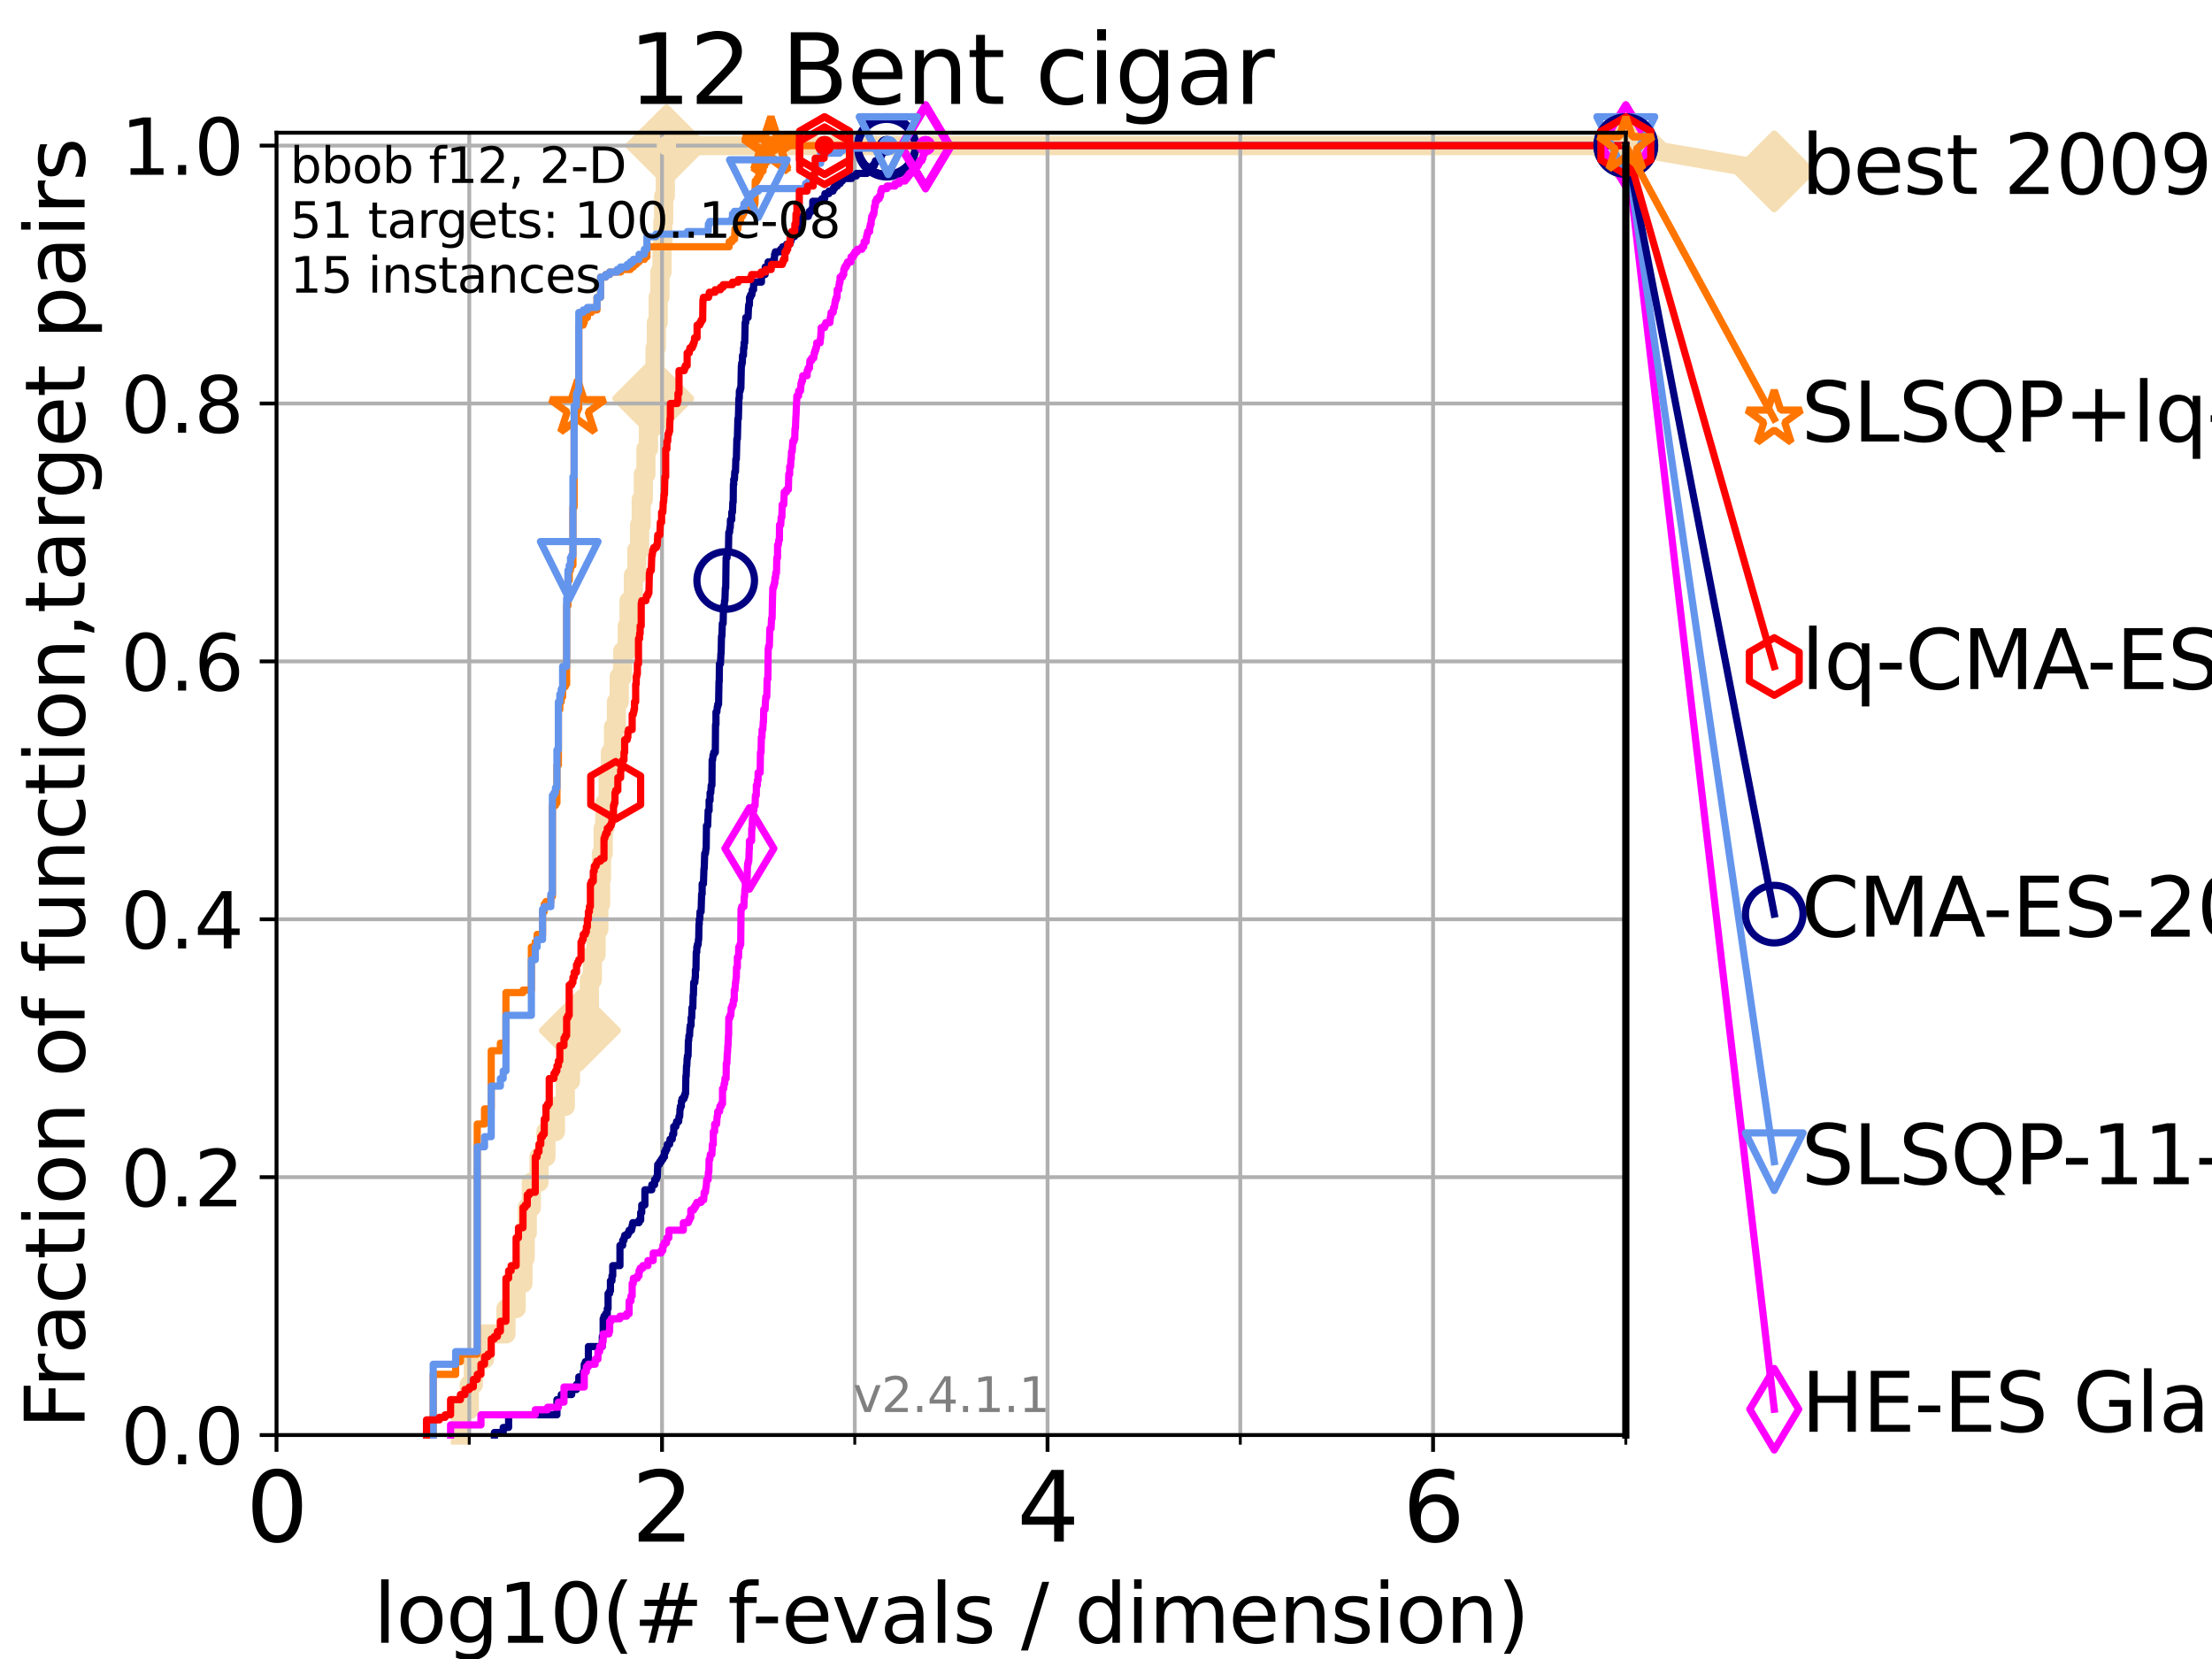 <?xml version="1.0" encoding="utf-8" standalone="no"?>
<!DOCTYPE svg PUBLIC "-//W3C//DTD SVG 1.1//EN"
  "http://www.w3.org/Graphics/SVG/1.1/DTD/svg11.dtd">
<svg height="345.6pt" version="1.1" viewBox="0 0 460.8 345.6" width="460.8pt" xmlns="http://www.w3.org/2000/svg" xmlns:xlink="http://www.w3.org/1999/xlink">
 <defs>
  <style type="text/css">*{stroke-linecap:butt;stroke-linejoin:round;}</style>
 </defs>
 <g id="figure_1">
  <g id="patch_1">
   <path d="M 0 345.6 
L 460.8 345.6 
L 460.8 0 
L 0 0 
z
" style="fill:#ffffff;"/>
  </g>
  <g id="axes_1">
   <g id="patch_2">
    <path d="M 57.6 298.944 
L 338.688 298.944 
L 338.688 27.648 
L 57.6 27.648 
z
" style="fill:#ffffff;"/>
   </g>
   <g id="line2d_1">
    <path d="M 95.918 298.944 
L 95.918 293.677 
L 97.755 293.677 
L 97.755 288.41 
L 98.606 288.41 
L 98.606 283.143 
L 100.935 283.143 
L 100.935 277.877 
L 105.398 277.877 
L 105.398 272.61 
L 107.515 272.61 
L 107.515 267.343 
L 108.949 267.343 
L 108.949 262.076 
L 109.402 262.076 
L 109.402 256.809 
L 109.843 256.809 
L 109.843 251.542 
L 110.694 251.542 
L 110.694 246.275 
L 112.281 246.275 
L 112.281 241.009 
L 113.735 241.009 
L 113.735 235.742 
L 115.711 235.742 
L 115.711 230.475 
L 117.765 230.475 
L 117.765 225.208 
L 118.839 225.208 
L 118.839 219.941 
L 120.806 219.941 
L 120.806 214.674 
L 122.148 214.674 
L 122.148 209.407 
L 122.782 209.407 
L 122.782 204.141 
L 123.394 204.141 
L 123.394 198.874 
L 124.178 198.874 
L 124.178 193.607 
L 124.744 193.607 
L 124.744 188.34 
L 125.111 188.34 
L 125.111 183.073 
L 125.292 183.073 
L 125.292 177.806 
L 125.648 177.806 
L 125.648 172.539 
L 125.996 172.539 
L 125.996 167.272 
L 126.674 167.272 
L 126.674 162.006 
L 127.165 162.006 
L 127.165 156.739 
L 127.799 156.739 
L 127.799 151.472 
L 128.411 151.472 
L 128.411 146.205 
L 129.002 146.205 
L 129.002 140.938 
L 129.714 140.938 
L 129.714 135.671 
L 130.665 135.671 
L 130.665 130.404 
L 131.056 130.404 
L 131.056 125.138 
L 131.938 125.138 
L 131.938 119.871 
L 132.66 119.871 
L 132.66 114.604 
L 133.239 114.604 
L 133.239 109.337 
L 133.578 109.337 
L 133.578 104.07 
L 134.019 104.07 
L 134.019 98.803 
L 134.556 98.803 
L 134.556 93.536 
L 135.077 93.536 
L 135.077 88.27 
L 135.582 88.27 
L 135.582 83.003 
L 136.073 83.003 
L 136.073 77.736 
L 136.457 77.736 
L 136.457 72.469 
L 136.739 72.469 
L 136.739 67.202 
L 137.108 67.202 
L 137.108 61.935 
L 137.469 61.935 
L 137.469 56.668 
L 137.911 56.668 
L 137.911 51.402 
L 138.084 51.402 
L 138.084 46.135 
L 138.256 46.135 
L 138.256 40.868 
L 138.595 40.868 
L 138.595 35.601 
L 138.845 35.601 
L 138.845 30.334 
L 338.688 30.334 
" style="fill:none;stroke:#f5deb3;stroke-linecap:square;stroke-width:4;"/>
   </g>
   <g id="line2d_2">
    <defs>
     <path d="M 0 7.778 
L 7.778 0 
L 0 -7.778 
L -7.778 0 
z
" id="m83bad20068" style="stroke:#f5deb3;stroke-linejoin:miter;stroke-width:1.5;"/>
    </defs>
    <g>
     <use style="fill:#f5deb3;stroke:#f5deb3;stroke-linejoin:miter;stroke-width:1.5;" x="120.806" xlink:href="#m83bad20068" y="214.674"/>
     <use style="fill:#f5deb3;stroke:#f5deb3;stroke-linejoin:miter;stroke-width:1.5;" x="136.073" xlink:href="#m83bad20068" y="83.003"/>
     <use style="fill:#f5deb3;stroke:#f5deb3;stroke-linejoin:miter;stroke-width:1.5;" x="138.845" xlink:href="#m83bad20068" y="30.334"/>
     <use style="fill:#f5deb3;stroke:#f5deb3;stroke-linejoin:miter;stroke-width:1.5;" x="138.845" xlink:href="#m83bad20068" y="30.334"/>
     <use style="fill:#f5deb3;stroke:#f5deb3;stroke-linejoin:miter;stroke-width:1.5;" x="338.688" xlink:href="#m83bad20068" y="30.334"/>
    </g>
   </g>
   <g id="line2d_3">
    <path style="fill:none;stroke:#f5deb3;stroke-linecap:square;stroke-width:4;"/>
    <g/>
   </g>
   <g id="line2d_4">
    <path d="M 338.688 30.334 
L 369.608 35.706 
" style="fill:none;stroke:#f5deb3;stroke-linecap:square;stroke-width:4;"/>
    <g>
     <use style="fill:#f5deb3;stroke:#f5deb3;stroke-linejoin:miter;stroke-width:1.5;" x="338.688" xlink:href="#m83bad20068" y="30.334"/>
     <use style="fill:#f5deb3;stroke:#f5deb3;stroke-linejoin:miter;stroke-width:1.5;" x="369.608" xlink:href="#m83bad20068" y="35.706"/>
    </g>
   </g>
   <g id="matplotlib.axis_1">
    <g id="xtick_1">
     <g id="line2d_5">
      <path clip-path="url(#pb1642d069d)" d="M 57.6 298.944 
L 57.6 27.648 
" style="fill:none;stroke:#b0b0b0;stroke-linecap:square;stroke-width:0.8;"/>
     </g>
     <g id="line2d_6">
      <defs>
       <path d="M 0 0 
L 0 3.5 
" id="m0c344a4096" style="stroke:#000000;stroke-width:0.8;"/>
      </defs>
      <g>
       <use style="stroke:#000000;stroke-width:0.8;" x="57.6" xlink:href="#m0c344a4096" y="298.944"/>
      </g>
     </g>
     <g id="text_1">
      <!-- 0 -->
      <g transform="translate(51.237 321.141)scale(0.2 -0.2)">
       <defs>
        <path d="M 2034 4250 
Q 1547 4250 1301 3770 
Q 1056 3291 1056 2328 
Q 1056 1369 1301 889 
Q 1547 409 2034 409 
Q 2525 409 2770 889 
Q 3016 1369 3016 2328 
Q 3016 3291 2770 3770 
Q 2525 4250 2034 4250 
z
M 2034 4750 
Q 2819 4750 3233 4129 
Q 3647 3509 3647 2328 
Q 3647 1150 3233 529 
Q 2819 -91 2034 -91 
Q 1250 -91 836 529 
Q 422 1150 422 2328 
Q 422 3509 836 4129 
Q 1250 4750 2034 4750 
z
" id="DejaVuSans-30" transform="scale(0.016)"/>
       </defs>
       <use xlink:href="#DejaVuSans-30"/>
      </g>
     </g>
    </g>
    <g id="xtick_2">
     <g id="line2d_7">
      <path clip-path="url(#pb1642d069d)" d="M 137.911 298.944 
L 137.911 27.648 
" style="fill:none;stroke:#b0b0b0;stroke-linecap:square;stroke-width:0.8;"/>
     </g>
     <g id="line2d_8">
      <g>
       <use style="stroke:#000000;stroke-width:0.8;" x="137.911" xlink:href="#m0c344a4096" y="298.944"/>
      </g>
     </g>
     <g id="text_2">
      <!-- 2 -->
      <g transform="translate(131.548 321.141)scale(0.2 -0.2)">
       <defs>
        <path d="M 1228 531 
L 3431 531 
L 3431 0 
L 469 0 
L 469 531 
Q 828 903 1448 1529 
Q 2069 2156 2228 2338 
Q 2531 2678 2651 2914 
Q 2772 3150 2772 3378 
Q 2772 3750 2511 3984 
Q 2250 4219 1831 4219 
Q 1534 4219 1204 4116 
Q 875 4013 500 3803 
L 500 4441 
Q 881 4594 1212 4672 
Q 1544 4750 1819 4750 
Q 2544 4750 2975 4387 
Q 3406 4025 3406 3419 
Q 3406 3131 3298 2873 
Q 3191 2616 2906 2266 
Q 2828 2175 2409 1742 
Q 1991 1309 1228 531 
z
" id="DejaVuSans-32" transform="scale(0.016)"/>
       </defs>
       <use xlink:href="#DejaVuSans-32"/>
      </g>
     </g>
    </g>
    <g id="xtick_3">
     <g id="line2d_9">
      <path clip-path="url(#pb1642d069d)" d="M 218.222 298.944 
L 218.222 27.648 
" style="fill:none;stroke:#b0b0b0;stroke-linecap:square;stroke-width:0.8;"/>
     </g>
     <g id="line2d_10">
      <g>
       <use style="stroke:#000000;stroke-width:0.8;" x="218.222" xlink:href="#m0c344a4096" y="298.944"/>
      </g>
     </g>
     <g id="text_3">
      <!-- 4 -->
      <g transform="translate(211.859 321.141)scale(0.2 -0.2)">
       <defs>
        <path d="M 2419 4116 
L 825 1625 
L 2419 1625 
L 2419 4116 
z
M 2253 4666 
L 3047 4666 
L 3047 1625 
L 3713 1625 
L 3713 1100 
L 3047 1100 
L 3047 0 
L 2419 0 
L 2419 1100 
L 313 1100 
L 313 1709 
L 2253 4666 
z
" id="DejaVuSans-34" transform="scale(0.016)"/>
       </defs>
       <use xlink:href="#DejaVuSans-34"/>
      </g>
     </g>
    </g>
    <g id="xtick_4">
     <g id="line2d_11">
      <path clip-path="url(#pb1642d069d)" d="M 298.533 298.944 
L 298.533 27.648 
" style="fill:none;stroke:#b0b0b0;stroke-linecap:square;stroke-width:0.8;"/>
     </g>
     <g id="line2d_12">
      <g>
       <use style="stroke:#000000;stroke-width:0.8;" x="298.533" xlink:href="#m0c344a4096" y="298.944"/>
      </g>
     </g>
     <g id="text_4">
      <!-- 6 -->
      <g transform="translate(292.17 321.141)scale(0.2 -0.2)">
       <defs>
        <path d="M 2113 2584 
Q 1688 2584 1439 2293 
Q 1191 2003 1191 1497 
Q 1191 994 1439 701 
Q 1688 409 2113 409 
Q 2538 409 2786 701 
Q 3034 994 3034 1497 
Q 3034 2003 2786 2293 
Q 2538 2584 2113 2584 
z
M 3366 4563 
L 3366 3988 
Q 3128 4100 2886 4159 
Q 2644 4219 2406 4219 
Q 1781 4219 1451 3797 
Q 1122 3375 1075 2522 
Q 1259 2794 1537 2939 
Q 1816 3084 2150 3084 
Q 2853 3084 3261 2657 
Q 3669 2231 3669 1497 
Q 3669 778 3244 343 
Q 2819 -91 2113 -91 
Q 1303 -91 875 529 
Q 447 1150 447 2328 
Q 447 3434 972 4092 
Q 1497 4750 2381 4750 
Q 2619 4750 2861 4703 
Q 3103 4656 3366 4563 
z
" id="DejaVuSans-36" transform="scale(0.016)"/>
       </defs>
       <use xlink:href="#DejaVuSans-36"/>
      </g>
     </g>
    </g>
    <g id="xtick_5">
     <g id="line2d_13">
      <path clip-path="url(#pb1642d069d)" d="M 97.755 298.944 
L 97.755 27.648 
" style="fill:none;stroke:#b0b0b0;stroke-linecap:square;stroke-width:0.8;"/>
     </g>
     <g id="line2d_14">
      <defs>
       <path d="M 0 0 
L 0 2 
" id="m109fe60e46" style="stroke:#000000;stroke-width:0.6;"/>
      </defs>
      <g>
       <use style="stroke:#000000;stroke-width:0.6;" x="97.755" xlink:href="#m109fe60e46" y="298.944"/>
      </g>
     </g>
    </g>
    <g id="xtick_6">
     <g id="line2d_15">
      <path clip-path="url(#pb1642d069d)" d="M 178.066 298.944 
L 178.066 27.648 
" style="fill:none;stroke:#b0b0b0;stroke-linecap:square;stroke-width:0.8;"/>
     </g>
     <g id="line2d_16">
      <g>
       <use style="stroke:#000000;stroke-width:0.6;" x="178.066" xlink:href="#m109fe60e46" y="298.944"/>
      </g>
     </g>
    </g>
    <g id="xtick_7">
     <g id="line2d_17">
      <path clip-path="url(#pb1642d069d)" d="M 258.377 298.944 
L 258.377 27.648 
" style="fill:none;stroke:#b0b0b0;stroke-linecap:square;stroke-width:0.8;"/>
     </g>
     <g id="line2d_18">
      <g>
       <use style="stroke:#000000;stroke-width:0.6;" x="258.377" xlink:href="#m109fe60e46" y="298.944"/>
      </g>
     </g>
    </g>
    <g id="xtick_8">
     <g id="line2d_19">
      <path clip-path="url(#pb1642d069d)" d="M 338.688 298.944 
L 338.688 27.648 
" style="fill:none;stroke:#b0b0b0;stroke-linecap:square;stroke-width:0.8;"/>
     </g>
     <g id="line2d_20">
      <g>
       <use style="stroke:#000000;stroke-width:0.6;" x="338.688" xlink:href="#m109fe60e46" y="298.944"/>
      </g>
     </g>
    </g>
    <g id="text_5">
     <!-- log10(# f-evals / dimension) -->
     <g transform="translate(77.764 342.218)scale(0.17 -0.17)">
      <defs>
       <path d="M 603 4863 
L 1178 4863 
L 1178 0 
L 603 0 
L 603 4863 
z
" id="DejaVuSans-6c" transform="scale(0.016)"/>
       <path d="M 1959 3097 
Q 1497 3097 1228 2736 
Q 959 2375 959 1747 
Q 959 1119 1226 758 
Q 1494 397 1959 397 
Q 2419 397 2687 759 
Q 2956 1122 2956 1747 
Q 2956 2369 2687 2733 
Q 2419 3097 1959 3097 
z
M 1959 3584 
Q 2709 3584 3137 3096 
Q 3566 2609 3566 1747 
Q 3566 888 3137 398 
Q 2709 -91 1959 -91 
Q 1206 -91 779 398 
Q 353 888 353 1747 
Q 353 2609 779 3096 
Q 1206 3584 1959 3584 
z
" id="DejaVuSans-6f" transform="scale(0.016)"/>
       <path d="M 2906 1791 
Q 2906 2416 2648 2759 
Q 2391 3103 1925 3103 
Q 1463 3103 1205 2759 
Q 947 2416 947 1791 
Q 947 1169 1205 825 
Q 1463 481 1925 481 
Q 2391 481 2648 825 
Q 2906 1169 2906 1791 
z
M 3481 434 
Q 3481 -459 3084 -895 
Q 2688 -1331 1869 -1331 
Q 1566 -1331 1297 -1286 
Q 1028 -1241 775 -1147 
L 775 -588 
Q 1028 -725 1275 -790 
Q 1522 -856 1778 -856 
Q 2344 -856 2625 -561 
Q 2906 -266 2906 331 
L 2906 616 
Q 2728 306 2450 153 
Q 2172 0 1784 0 
Q 1141 0 747 490 
Q 353 981 353 1791 
Q 353 2603 747 3093 
Q 1141 3584 1784 3584 
Q 2172 3584 2450 3431 
Q 2728 3278 2906 2969 
L 2906 3500 
L 3481 3500 
L 3481 434 
z
" id="DejaVuSans-67" transform="scale(0.016)"/>
       <path d="M 794 531 
L 1825 531 
L 1825 4091 
L 703 3866 
L 703 4441 
L 1819 4666 
L 2450 4666 
L 2450 531 
L 3481 531 
L 3481 0 
L 794 0 
L 794 531 
z
" id="DejaVuSans-31" transform="scale(0.016)"/>
       <path d="M 1984 4856 
Q 1566 4138 1362 3434 
Q 1159 2731 1159 2009 
Q 1159 1288 1364 580 
Q 1569 -128 1984 -844 
L 1484 -844 
Q 1016 -109 783 600 
Q 550 1309 550 2009 
Q 550 2706 781 3412 
Q 1013 4119 1484 4856 
L 1984 4856 
z
" id="DejaVuSans-28" transform="scale(0.016)"/>
       <path d="M 3272 2816 
L 2363 2816 
L 2100 1772 
L 3016 1772 
L 3272 2816 
z
M 2803 4594 
L 2478 3297 
L 3391 3297 
L 3719 4594 
L 4219 4594 
L 3897 3297 
L 4872 3297 
L 4872 2816 
L 3775 2816 
L 3519 1772 
L 4513 1772 
L 4513 1294 
L 3397 1294 
L 3072 0 
L 2572 0 
L 2894 1294 
L 1978 1294 
L 1656 0 
L 1153 0 
L 1478 1294 
L 494 1294 
L 494 1772 
L 1594 1772 
L 1856 2816 
L 850 2816 
L 850 3297 
L 1978 3297 
L 2297 4594 
L 2803 4594 
z
" id="DejaVuSans-23" transform="scale(0.016)"/>
       <path id="DejaVuSans-20" transform="scale(0.016)"/>
       <path d="M 2375 4863 
L 2375 4384 
L 1825 4384 
Q 1516 4384 1395 4259 
Q 1275 4134 1275 3809 
L 1275 3500 
L 2222 3500 
L 2222 3053 
L 1275 3053 
L 1275 0 
L 697 0 
L 697 3053 
L 147 3053 
L 147 3500 
L 697 3500 
L 697 3744 
Q 697 4328 969 4595 
Q 1241 4863 1831 4863 
L 2375 4863 
z
" id="DejaVuSans-66" transform="scale(0.016)"/>
       <path d="M 313 2009 
L 1997 2009 
L 1997 1497 
L 313 1497 
L 313 2009 
z
" id="DejaVuSans-2d" transform="scale(0.016)"/>
       <path d="M 3597 1894 
L 3597 1613 
L 953 1613 
Q 991 1019 1311 708 
Q 1631 397 2203 397 
Q 2534 397 2845 478 
Q 3156 559 3463 722 
L 3463 178 
Q 3153 47 2828 -22 
Q 2503 -91 2169 -91 
Q 1331 -91 842 396 
Q 353 884 353 1716 
Q 353 2575 817 3079 
Q 1281 3584 2069 3584 
Q 2775 3584 3186 3129 
Q 3597 2675 3597 1894 
z
M 3022 2063 
Q 3016 2534 2758 2815 
Q 2500 3097 2075 3097 
Q 1594 3097 1305 2825 
Q 1016 2553 972 2059 
L 3022 2063 
z
" id="DejaVuSans-65" transform="scale(0.016)"/>
       <path d="M 191 3500 
L 800 3500 
L 1894 563 
L 2988 3500 
L 3597 3500 
L 2284 0 
L 1503 0 
L 191 3500 
z
" id="DejaVuSans-76" transform="scale(0.016)"/>
       <path d="M 2194 1759 
Q 1497 1759 1228 1600 
Q 959 1441 959 1056 
Q 959 750 1161 570 
Q 1363 391 1709 391 
Q 2188 391 2477 730 
Q 2766 1069 2766 1631 
L 2766 1759 
L 2194 1759 
z
M 3341 1997 
L 3341 0 
L 2766 0 
L 2766 531 
Q 2569 213 2275 61 
Q 1981 -91 1556 -91 
Q 1019 -91 701 211 
Q 384 513 384 1019 
Q 384 1609 779 1909 
Q 1175 2209 1959 2209 
L 2766 2209 
L 2766 2266 
Q 2766 2663 2505 2880 
Q 2244 3097 1772 3097 
Q 1472 3097 1187 3025 
Q 903 2953 641 2809 
L 641 3341 
Q 956 3463 1253 3523 
Q 1550 3584 1831 3584 
Q 2591 3584 2966 3190 
Q 3341 2797 3341 1997 
z
" id="DejaVuSans-61" transform="scale(0.016)"/>
       <path d="M 2834 3397 
L 2834 2853 
Q 2591 2978 2328 3040 
Q 2066 3103 1784 3103 
Q 1356 3103 1142 2972 
Q 928 2841 928 2578 
Q 928 2378 1081 2264 
Q 1234 2150 1697 2047 
L 1894 2003 
Q 2506 1872 2764 1633 
Q 3022 1394 3022 966 
Q 3022 478 2636 193 
Q 2250 -91 1575 -91 
Q 1294 -91 989 -36 
Q 684 19 347 128 
L 347 722 
Q 666 556 975 473 
Q 1284 391 1588 391 
Q 1994 391 2212 530 
Q 2431 669 2431 922 
Q 2431 1156 2273 1281 
Q 2116 1406 1581 1522 
L 1381 1569 
Q 847 1681 609 1914 
Q 372 2147 372 2553 
Q 372 3047 722 3315 
Q 1072 3584 1716 3584 
Q 2034 3584 2315 3537 
Q 2597 3491 2834 3397 
z
" id="DejaVuSans-73" transform="scale(0.016)"/>
       <path d="M 1625 4666 
L 2156 4666 
L 531 -594 
L 0 -594 
L 1625 4666 
z
" id="DejaVuSans-2f" transform="scale(0.016)"/>
       <path d="M 2906 2969 
L 2906 4863 
L 3481 4863 
L 3481 0 
L 2906 0 
L 2906 525 
Q 2725 213 2448 61 
Q 2172 -91 1784 -91 
Q 1150 -91 751 415 
Q 353 922 353 1747 
Q 353 2572 751 3078 
Q 1150 3584 1784 3584 
Q 2172 3584 2448 3432 
Q 2725 3281 2906 2969 
z
M 947 1747 
Q 947 1113 1208 752 
Q 1469 391 1925 391 
Q 2381 391 2643 752 
Q 2906 1113 2906 1747 
Q 2906 2381 2643 2742 
Q 2381 3103 1925 3103 
Q 1469 3103 1208 2742 
Q 947 2381 947 1747 
z
" id="DejaVuSans-64" transform="scale(0.016)"/>
       <path d="M 603 3500 
L 1178 3500 
L 1178 0 
L 603 0 
L 603 3500 
z
M 603 4863 
L 1178 4863 
L 1178 4134 
L 603 4134 
L 603 4863 
z
" id="DejaVuSans-69" transform="scale(0.016)"/>
       <path d="M 3328 2828 
Q 3544 3216 3844 3400 
Q 4144 3584 4550 3584 
Q 5097 3584 5394 3201 
Q 5691 2819 5691 2113 
L 5691 0 
L 5113 0 
L 5113 2094 
Q 5113 2597 4934 2840 
Q 4756 3084 4391 3084 
Q 3944 3084 3684 2787 
Q 3425 2491 3425 1978 
L 3425 0 
L 2847 0 
L 2847 2094 
Q 2847 2600 2669 2842 
Q 2491 3084 2119 3084 
Q 1678 3084 1418 2786 
Q 1159 2488 1159 1978 
L 1159 0 
L 581 0 
L 581 3500 
L 1159 3500 
L 1159 2956 
Q 1356 3278 1631 3431 
Q 1906 3584 2284 3584 
Q 2666 3584 2933 3390 
Q 3200 3197 3328 2828 
z
" id="DejaVuSans-6d" transform="scale(0.016)"/>
       <path d="M 3513 2113 
L 3513 0 
L 2938 0 
L 2938 2094 
Q 2938 2591 2744 2837 
Q 2550 3084 2163 3084 
Q 1697 3084 1428 2787 
Q 1159 2491 1159 1978 
L 1159 0 
L 581 0 
L 581 3500 
L 1159 3500 
L 1159 2956 
Q 1366 3272 1645 3428 
Q 1925 3584 2291 3584 
Q 2894 3584 3203 3211 
Q 3513 2838 3513 2113 
z
" id="DejaVuSans-6e" transform="scale(0.016)"/>
       <path d="M 513 4856 
L 1013 4856 
Q 1481 4119 1714 3412 
Q 1947 2706 1947 2009 
Q 1947 1309 1714 600 
Q 1481 -109 1013 -844 
L 513 -844 
Q 928 -128 1133 580 
Q 1338 1288 1338 2009 
Q 1338 2731 1133 3434 
Q 928 4138 513 4856 
z
" id="DejaVuSans-29" transform="scale(0.016)"/>
      </defs>
      <use xlink:href="#DejaVuSans-6c"/>
      <use x="27.783" xlink:href="#DejaVuSans-6f"/>
      <use x="88.965" xlink:href="#DejaVuSans-67"/>
      <use x="152.441" xlink:href="#DejaVuSans-31"/>
      <use x="216.064" xlink:href="#DejaVuSans-30"/>
      <use x="279.688" xlink:href="#DejaVuSans-28"/>
      <use x="318.701" xlink:href="#DejaVuSans-23"/>
      <use x="402.49" xlink:href="#DejaVuSans-20"/>
      <use x="434.277" xlink:href="#DejaVuSans-66"/>
      <use x="463.982" xlink:href="#DejaVuSans-2d"/>
      <use x="500.066" xlink:href="#DejaVuSans-65"/>
      <use x="561.59" xlink:href="#DejaVuSans-76"/>
      <use x="620.77" xlink:href="#DejaVuSans-61"/>
      <use x="682.049" xlink:href="#DejaVuSans-6c"/>
      <use x="709.832" xlink:href="#DejaVuSans-73"/>
      <use x="761.932" xlink:href="#DejaVuSans-20"/>
      <use x="793.719" xlink:href="#DejaVuSans-2f"/>
      <use x="827.41" xlink:href="#DejaVuSans-20"/>
      <use x="859.197" xlink:href="#DejaVuSans-64"/>
      <use x="922.674" xlink:href="#DejaVuSans-69"/>
      <use x="950.457" xlink:href="#DejaVuSans-6d"/>
      <use x="1047.869" xlink:href="#DejaVuSans-65"/>
      <use x="1109.393" xlink:href="#DejaVuSans-6e"/>
      <use x="1172.771" xlink:href="#DejaVuSans-73"/>
      <use x="1224.871" xlink:href="#DejaVuSans-69"/>
      <use x="1252.654" xlink:href="#DejaVuSans-6f"/>
      <use x="1313.836" xlink:href="#DejaVuSans-6e"/>
      <use x="1377.215" xlink:href="#DejaVuSans-29"/>
     </g>
    </g>
   </g>
   <g id="matplotlib.axis_2">
    <g id="ytick_1">
     <g id="line2d_21">
      <path clip-path="url(#pb1642d069d)" d="M 57.6 298.944 
L 338.688 298.944 
" style="fill:none;stroke:#b0b0b0;stroke-linecap:square;stroke-width:0.8;"/>
     </g>
     <g id="line2d_22">
      <defs>
       <path d="M 0 0 
L -3.5 0 
" id="m1d39248247" style="stroke:#000000;stroke-width:0.8;"/>
      </defs>
      <g>
       <use style="stroke:#000000;stroke-width:0.8;" x="57.6" xlink:href="#m1d39248247" y="298.944"/>
      </g>
     </g>
     <g id="text_6">
      <!-- 0.0 -->
      <g transform="translate(25.155 305.023)scale(0.16 -0.16)">
       <defs>
        <path d="M 684 794 
L 1344 794 
L 1344 0 
L 684 0 
L 684 794 
z
" id="DejaVuSans-2e" transform="scale(0.016)"/>
       </defs>
       <use xlink:href="#DejaVuSans-30"/>
       <use x="63.623" xlink:href="#DejaVuSans-2e"/>
       <use x="95.41" xlink:href="#DejaVuSans-30"/>
      </g>
     </g>
    </g>
    <g id="ytick_2">
     <g id="line2d_23">
      <path clip-path="url(#pb1642d069d)" d="M 57.6 245.222 
L 338.688 245.222 
" style="fill:none;stroke:#b0b0b0;stroke-linecap:square;stroke-width:0.8;"/>
     </g>
     <g id="line2d_24">
      <g>
       <use style="stroke:#000000;stroke-width:0.8;" x="57.6" xlink:href="#m1d39248247" y="245.222"/>
      </g>
     </g>
     <g id="text_7">
      <!-- 0.2 -->
      <g transform="translate(25.155 251.301)scale(0.16 -0.16)">
       <use xlink:href="#DejaVuSans-30"/>
       <use x="63.623" xlink:href="#DejaVuSans-2e"/>
       <use x="95.41" xlink:href="#DejaVuSans-32"/>
      </g>
     </g>
    </g>
    <g id="ytick_3">
     <g id="line2d_25">
      <path clip-path="url(#pb1642d069d)" d="M 57.6 191.5 
L 338.688 191.5 
" style="fill:none;stroke:#b0b0b0;stroke-linecap:square;stroke-width:0.8;"/>
     </g>
     <g id="line2d_26">
      <g>
       <use style="stroke:#000000;stroke-width:0.8;" x="57.6" xlink:href="#m1d39248247" y="191.5"/>
      </g>
     </g>
     <g id="text_8">
      <!-- 0.4 -->
      <g transform="translate(25.155 197.579)scale(0.16 -0.16)">
       <use xlink:href="#DejaVuSans-30"/>
       <use x="63.623" xlink:href="#DejaVuSans-2e"/>
       <use x="95.41" xlink:href="#DejaVuSans-34"/>
      </g>
     </g>
    </g>
    <g id="ytick_4">
     <g id="line2d_27">
      <path clip-path="url(#pb1642d069d)" d="M 57.6 137.778 
L 338.688 137.778 
" style="fill:none;stroke:#b0b0b0;stroke-linecap:square;stroke-width:0.8;"/>
     </g>
     <g id="line2d_28">
      <g>
       <use style="stroke:#000000;stroke-width:0.8;" x="57.6" xlink:href="#m1d39248247" y="137.778"/>
      </g>
     </g>
     <g id="text_9">
      <!-- 0.6 -->
      <g transform="translate(25.155 143.857)scale(0.16 -0.16)">
       <use xlink:href="#DejaVuSans-30"/>
       <use x="63.623" xlink:href="#DejaVuSans-2e"/>
       <use x="95.41" xlink:href="#DejaVuSans-36"/>
      </g>
     </g>
    </g>
    <g id="ytick_5">
     <g id="line2d_29">
      <path clip-path="url(#pb1642d069d)" d="M 57.6 84.056 
L 338.688 84.056 
" style="fill:none;stroke:#b0b0b0;stroke-linecap:square;stroke-width:0.8;"/>
     </g>
     <g id="line2d_30">
      <g>
       <use style="stroke:#000000;stroke-width:0.8;" x="57.6" xlink:href="#m1d39248247" y="84.056"/>
      </g>
     </g>
     <g id="text_10">
      <!-- 0.8 -->
      <g transform="translate(25.155 90.135)scale(0.16 -0.16)">
       <defs>
        <path d="M 2034 2216 
Q 1584 2216 1326 1975 
Q 1069 1734 1069 1313 
Q 1069 891 1326 650 
Q 1584 409 2034 409 
Q 2484 409 2743 651 
Q 3003 894 3003 1313 
Q 3003 1734 2745 1975 
Q 2488 2216 2034 2216 
z
M 1403 2484 
Q 997 2584 770 2862 
Q 544 3141 544 3541 
Q 544 4100 942 4425 
Q 1341 4750 2034 4750 
Q 2731 4750 3128 4425 
Q 3525 4100 3525 3541 
Q 3525 3141 3298 2862 
Q 3072 2584 2669 2484 
Q 3125 2378 3379 2068 
Q 3634 1759 3634 1313 
Q 3634 634 3220 271 
Q 2806 -91 2034 -91 
Q 1263 -91 848 271 
Q 434 634 434 1313 
Q 434 1759 690 2068 
Q 947 2378 1403 2484 
z
M 1172 3481 
Q 1172 3119 1398 2916 
Q 1625 2713 2034 2713 
Q 2441 2713 2670 2916 
Q 2900 3119 2900 3481 
Q 2900 3844 2670 4047 
Q 2441 4250 2034 4250 
Q 1625 4250 1398 4047 
Q 1172 3844 1172 3481 
z
" id="DejaVuSans-38" transform="scale(0.016)"/>
       </defs>
       <use xlink:href="#DejaVuSans-30"/>
       <use x="63.623" xlink:href="#DejaVuSans-2e"/>
       <use x="95.41" xlink:href="#DejaVuSans-38"/>
      </g>
     </g>
    </g>
    <g id="ytick_6">
     <g id="line2d_31">
      <path clip-path="url(#pb1642d069d)" d="M 57.6 30.334 
L 338.688 30.334 
" style="fill:none;stroke:#b0b0b0;stroke-linecap:square;stroke-width:0.8;"/>
     </g>
     <g id="line2d_32">
      <g>
       <use style="stroke:#000000;stroke-width:0.8;" x="57.6" xlink:href="#m1d39248247" y="30.334"/>
      </g>
     </g>
     <g id="text_11">
      <!-- 1.0 -->
      <g transform="translate(25.155 36.413)scale(0.16 -0.16)">
       <use xlink:href="#DejaVuSans-31"/>
       <use x="63.623" xlink:href="#DejaVuSans-2e"/>
       <use x="95.41" xlink:href="#DejaVuSans-30"/>
      </g>
     </g>
    </g>
    <g id="text_12">
     <!-- Fraction of function,target pairs -->
     <g transform="translate(17.62 297.681)rotate(-90)scale(0.17 -0.17)">
      <defs>
       <path d="M 628 4666 
L 3309 4666 
L 3309 4134 
L 1259 4134 
L 1259 2759 
L 3109 2759 
L 3109 2228 
L 1259 2228 
L 1259 0 
L 628 0 
L 628 4666 
z
" id="DejaVuSans-46" transform="scale(0.016)"/>
       <path d="M 2631 2963 
Q 2534 3019 2420 3045 
Q 2306 3072 2169 3072 
Q 1681 3072 1420 2755 
Q 1159 2438 1159 1844 
L 1159 0 
L 581 0 
L 581 3500 
L 1159 3500 
L 1159 2956 
Q 1341 3275 1631 3429 
Q 1922 3584 2338 3584 
Q 2397 3584 2469 3576 
Q 2541 3569 2628 3553 
L 2631 2963 
z
" id="DejaVuSans-72" transform="scale(0.016)"/>
       <path d="M 3122 3366 
L 3122 2828 
Q 2878 2963 2633 3030 
Q 2388 3097 2138 3097 
Q 1578 3097 1268 2742 
Q 959 2388 959 1747 
Q 959 1106 1268 751 
Q 1578 397 2138 397 
Q 2388 397 2633 464 
Q 2878 531 3122 666 
L 3122 134 
Q 2881 22 2623 -34 
Q 2366 -91 2075 -91 
Q 1284 -91 818 406 
Q 353 903 353 1747 
Q 353 2603 823 3093 
Q 1294 3584 2113 3584 
Q 2378 3584 2631 3529 
Q 2884 3475 3122 3366 
z
" id="DejaVuSans-63" transform="scale(0.016)"/>
       <path d="M 1172 4494 
L 1172 3500 
L 2356 3500 
L 2356 3053 
L 1172 3053 
L 1172 1153 
Q 1172 725 1289 603 
Q 1406 481 1766 481 
L 2356 481 
L 2356 0 
L 1766 0 
Q 1100 0 847 248 
Q 594 497 594 1153 
L 594 3053 
L 172 3053 
L 172 3500 
L 594 3500 
L 594 4494 
L 1172 4494 
z
" id="DejaVuSans-74" transform="scale(0.016)"/>
       <path d="M 544 1381 
L 544 3500 
L 1119 3500 
L 1119 1403 
Q 1119 906 1312 657 
Q 1506 409 1894 409 
Q 2359 409 2629 706 
Q 2900 1003 2900 1516 
L 2900 3500 
L 3475 3500 
L 3475 0 
L 2900 0 
L 2900 538 
Q 2691 219 2414 64 
Q 2138 -91 1772 -91 
Q 1169 -91 856 284 
Q 544 659 544 1381 
z
M 1991 3584 
L 1991 3584 
z
" id="DejaVuSans-75" transform="scale(0.016)"/>
       <path d="M 750 794 
L 1409 794 
L 1409 256 
L 897 -744 
L 494 -744 
L 750 256 
L 750 794 
z
" id="DejaVuSans-2c" transform="scale(0.016)"/>
       <path d="M 1159 525 
L 1159 -1331 
L 581 -1331 
L 581 3500 
L 1159 3500 
L 1159 2969 
Q 1341 3281 1617 3432 
Q 1894 3584 2278 3584 
Q 2916 3584 3314 3078 
Q 3713 2572 3713 1747 
Q 3713 922 3314 415 
Q 2916 -91 2278 -91 
Q 1894 -91 1617 61 
Q 1341 213 1159 525 
z
M 3116 1747 
Q 3116 2381 2855 2742 
Q 2594 3103 2138 3103 
Q 1681 3103 1420 2742 
Q 1159 2381 1159 1747 
Q 1159 1113 1420 752 
Q 1681 391 2138 391 
Q 2594 391 2855 752 
Q 3116 1113 3116 1747 
z
" id="DejaVuSans-70" transform="scale(0.016)"/>
      </defs>
      <use xlink:href="#DejaVuSans-46"/>
      <use x="50.27" xlink:href="#DejaVuSans-72"/>
      <use x="91.383" xlink:href="#DejaVuSans-61"/>
      <use x="152.662" xlink:href="#DejaVuSans-63"/>
      <use x="207.643" xlink:href="#DejaVuSans-74"/>
      <use x="246.852" xlink:href="#DejaVuSans-69"/>
      <use x="274.635" xlink:href="#DejaVuSans-6f"/>
      <use x="335.816" xlink:href="#DejaVuSans-6e"/>
      <use x="399.195" xlink:href="#DejaVuSans-20"/>
      <use x="430.982" xlink:href="#DejaVuSans-6f"/>
      <use x="492.164" xlink:href="#DejaVuSans-66"/>
      <use x="527.369" xlink:href="#DejaVuSans-20"/>
      <use x="559.156" xlink:href="#DejaVuSans-66"/>
      <use x="594.361" xlink:href="#DejaVuSans-75"/>
      <use x="657.74" xlink:href="#DejaVuSans-6e"/>
      <use x="721.119" xlink:href="#DejaVuSans-63"/>
      <use x="776.1" xlink:href="#DejaVuSans-74"/>
      <use x="815.309" xlink:href="#DejaVuSans-69"/>
      <use x="843.092" xlink:href="#DejaVuSans-6f"/>
      <use x="904.273" xlink:href="#DejaVuSans-6e"/>
      <use x="967.652" xlink:href="#DejaVuSans-2c"/>
      <use x="999.439" xlink:href="#DejaVuSans-74"/>
      <use x="1038.648" xlink:href="#DejaVuSans-61"/>
      <use x="1099.928" xlink:href="#DejaVuSans-72"/>
      <use x="1139.291" xlink:href="#DejaVuSans-67"/>
      <use x="1202.768" xlink:href="#DejaVuSans-65"/>
      <use x="1264.291" xlink:href="#DejaVuSans-74"/>
      <use x="1303.5" xlink:href="#DejaVuSans-20"/>
      <use x="1335.287" xlink:href="#DejaVuSans-70"/>
      <use x="1398.764" xlink:href="#DejaVuSans-61"/>
      <use x="1460.043" xlink:href="#DejaVuSans-69"/>
      <use x="1487.826" xlink:href="#DejaVuSans-72"/>
      <use x="1528.939" xlink:href="#DejaVuSans-73"/>
     </g>
    </g>
   </g>
   <g id="line2d_33">
    <defs>
     <path d="M 0 1.5 
C 0.398 1.5 0.779 1.342 1.061 1.061 
C 1.342 0.779 1.5 0.398 1.5 0 
C 1.5 -0.398 1.342 -0.779 1.061 -1.061 
C 0.779 -1.342 0.398 -1.5 0 -1.5 
C -0.398 -1.5 -0.779 -1.342 -1.061 -1.061 
C -1.342 -0.779 -1.5 -0.398 -1.5 0 
C -1.5 0.398 -1.342 0.779 -1.061 1.061 
C -0.779 1.342 -0.398 1.5 0 1.5 
z
" id="m88ea043a84" style="stroke:#f5deb3;"/>
    </defs>
    <g>
     <use style="fill:#f5deb3;stroke:#f5deb3;" x="138.845" xlink:href="#m88ea043a84" y="30.334"/>
     <use style="fill:#f5deb3;stroke:#f5deb3;" x="138.845" xlink:href="#m88ea043a84" y="30.334"/>
    </g>
   </g>
   <g id="line2d_34">
    <defs>
     <path d="M 0 1.5 
C 0.398 1.5 0.779 1.342 1.061 1.061 
C 1.342 0.779 1.5 0.398 1.5 0 
C 1.5 -0.398 1.342 -0.779 1.061 -1.061 
C 0.779 -1.342 0.398 -1.5 0 -1.5 
C -0.398 -1.5 -0.779 -1.342 -1.061 -1.061 
C -1.342 -0.779 -1.5 -0.398 -1.5 0 
C -1.5 0.398 -1.342 0.779 -1.061 1.061 
C -0.779 1.342 -0.398 1.5 0 1.5 
z
" id="m98f610c567" style="stroke:#000080;"/>
    </defs>
    <g>
     <use style="fill:#000080;stroke:#000080;" x="184.696" xlink:href="#m98f610c567" y="30.334"/>
     <use style="fill:#000080;stroke:#000080;" x="184.696" xlink:href="#m98f610c567" y="30.334"/>
    </g>
   </g>
   <g id="line2d_35">
    <path d="M 102.989 298.944 
L 102.989 298.417 
L 104.826 298.417 
L 104.826 297.364 
L 105.952 297.364 
L 105.952 294.731 
L 116.02 294.731 
L 116.02 291.57 
L 116.914 291.57 
L 116.914 290.517 
L 119.097 290.517 
L 119.097 289.464 
L 120.094 289.464 
L 120.094 288.41 
L 120.572 288.41 
L 120.572 286.83 
L 121.49 286.83 
L 121.49 285.777 
L 121.712 285.777 
L 121.712 284.197 
L 121.931 284.197 
L 121.931 283.67 
L 122.573 283.67 
L 122.573 280.51 
L 125.471 280.51 
L 125.471 278.403 
L 125.648 278.403 
L 125.648 274.716 
L 125.823 274.716 
L 125.823 274.19 
L 126.168 274.19 
L 126.168 273.663 
L 126.507 273.663 
L 126.507 272.61 
L 126.674 272.61 
L 126.674 269.45 
L 127.003 269.45 
L 127.003 268.923 
L 127.165 268.923 
L 127.165 266.816 
L 127.485 266.816 
L 127.485 265.763 
L 127.643 265.763 
L 127.643 263.656 
L 129.147 263.656 
L 129.147 259.443 
L 129.714 259.443 
L 129.714 258.389 
L 129.991 258.389 
L 129.991 257.862 
L 130.128 257.862 
L 130.128 257.336 
L 130.796 257.336 
L 130.796 256.809 
L 131.056 256.809 
L 131.056 256.282 
L 131.566 256.282 
L 131.566 255.756 
L 131.691 255.756 
L 131.691 255.229 
L 131.815 255.229 
L 131.815 254.702 
L 133.125 254.702 
L 133.125 254.176 
L 133.466 254.176 
L 133.466 252.596 
L 133.689 252.596 
L 133.689 251.016 
L 134.343 251.016 
L 134.343 247.855 
L 135.78 247.855 
L 135.78 246.802 
L 136.362 246.802 
L 136.362 245.749 
L 136.739 245.749 
L 136.739 245.222 
L 136.924 245.222 
L 137.016 242.589 
L 137.38 242.589 
L 137.38 242.062 
L 137.736 242.062 
L 137.736 241.535 
L 138.084 241.535 
L 138.084 241.009 
L 138.426 241.009 
L 138.426 239.955 
L 138.678 239.955 
L 138.678 239.428 
L 138.927 239.428 
L 139.009 238.375 
L 139.494 238.375 
L 139.573 237.322 
L 140.042 237.322 
L 140.119 236.268 
L 140.348 236.268 
L 140.348 234.688 
L 140.797 234.688 
L 140.797 234.162 
L 140.944 234.162 
L 140.944 233.635 
L 141.379 233.635 
L 141.45 232.582 
L 141.592 232.582 
L 141.662 231.001 
L 141.732 231.001 
L 141.732 230.475 
L 141.941 230.475 
L 141.941 229.421 
L 142.079 229.421 
L 142.079 228.895 
L 142.486 228.895 
L 142.486 228.368 
L 142.686 228.368 
L 142.686 227.841 
L 142.818 227.841 
L 142.884 224.155 
L 142.95 224.155 
L 143.015 222.048 
L 143.08 222.048 
L 143.144 220.468 
L 143.209 220.468 
L 143.209 219.941 
L 143.337 219.941 
L 143.401 216.781 
L 143.464 216.781 
L 143.528 215.728 
L 143.654 215.728 
L 143.716 214.148 
L 143.779 214.148 
L 143.779 213.621 
L 143.965 213.621 
L 143.965 212.041 
L 144.087 212.041 
L 144.148 209.934 
L 144.33 209.934 
L 144.391 207.301 
L 144.451 207.301 
L 144.511 204.667 
L 144.748 204.667 
L 144.807 203.614 
L 144.865 203.614 
L 144.865 202.034 
L 144.982 202.034 
L 145.04 198.347 
L 145.155 198.347 
L 145.155 197.294 
L 145.27 197.294 
L 145.27 196.767 
L 145.441 196.767 
L 145.497 195.714 
L 145.554 195.714 
L 145.61 192.553 
L 145.666 192.553 
L 145.666 191.5 
L 145.777 191.5 
L 145.833 189.92 
L 146.053 189.92 
L 146.162 186.233 
L 146.27 186.233 
L 146.27 184.126 
L 146.538 184.126 
L 146.644 180.966 
L 146.697 180.966 
L 146.802 177.806 
L 146.958 177.806 
L 147.062 176.753 
L 147.113 176.753 
L 147.165 172.013 
L 147.419 172.013 
L 147.52 168.853 
L 147.72 168.853 
L 147.72 166.746 
L 147.918 166.746 
L 147.918 165.166 
L 148.064 165.166 
L 148.161 163.586 
L 148.306 163.586 
L 148.354 158.319 
L 148.45 158.319 
L 148.545 157.265 
L 148.686 157.265 
L 148.686 156.739 
L 149.012 156.739 
L 149.058 150.945 
L 149.15 150.945 
L 149.15 148.312 
L 149.332 148.312 
L 149.423 147.258 
L 149.513 147.258 
L 149.513 146.732 
L 149.691 146.732 
L 149.779 141.992 
L 149.824 141.992 
L 149.868 138.305 
L 150.086 138.305 
L 150.172 136.198 
L 150.215 136.198 
L 150.301 132.511 
L 150.387 132.511 
L 150.472 129.878 
L 150.641 129.878 
L 150.725 126.191 
L 150.891 126.191 
L 150.933 125.138 
L 151.015 125.138 
L 151.097 122.504 
L 151.179 122.504 
L 151.26 116.184 
L 151.462 116.184 
L 151.462 115.131 
L 151.74 115.131 
L 151.819 110.917 
L 151.975 110.917 
L 152.053 109.864 
L 152.13 109.864 
L 152.169 108.284 
L 152.436 108.284 
L 152.436 106.704 
L 152.587 106.704 
L 152.662 104.597 
L 152.737 104.597 
L 152.774 100.91 
L 152.848 100.91 
L 152.848 99.857 
L 152.996 99.857 
L 153.069 98.277 
L 153.215 98.277 
L 153.287 95.643 
L 153.395 95.643 
L 153.502 91.43 
L 153.609 91.43 
L 153.715 87.216 
L 153.82 87.216 
L 153.925 83.003 
L 153.995 83.003 
L 154.029 81.423 
L 154.201 81.423 
L 154.201 80.896 
L 154.338 80.896 
L 154.44 76.156 
L 154.507 76.156 
L 154.507 75.629 
L 154.641 75.629 
L 154.675 74.049 
L 154.874 74.049 
L 154.906 72.469 
L 155.005 72.469 
L 155.005 71.416 
L 155.135 71.416 
L 155.232 67.202 
L 155.361 67.202 
L 155.361 66.149 
L 155.836 66.149 
L 155.929 64.042 
L 155.96 64.042 
L 155.96 63.515 
L 156.114 63.515 
L 156.145 61.935 
L 156.358 61.935 
L 156.358 61.409 
L 156.628 61.409 
L 156.718 60.355 
L 156.982 60.355 
L 156.982 59.302 
L 157.099 59.302 
L 157.099 58.775 
L 158.626 58.775 
L 158.626 57.195 
L 159.38 57.195 
L 159.406 55.615 
L 160.006 55.615 
L 160.006 54.562 
L 161.146 54.562 
L 161.146 54.035 
L 161.329 54.035 
L 161.352 52.982 
L 161.511 52.982 
L 161.511 52.455 
L 162.602 52.455 
L 162.602 51.928 
L 163.041 51.928 
L 163.041 51.402 
L 163.848 51.402 
L 163.848 50.875 
L 164.543 50.875 
L 164.543 50.348 
L 164.75 50.348 
L 164.75 49.821 
L 164.881 49.821 
L 164.881 49.295 
L 165.501 49.295 
L 165.501 48.768 
L 165.75 48.768 
L 165.75 48.241 
L 165.961 48.241 
L 165.961 47.715 
L 166.511 47.715 
L 166.528 46.661 
L 166.746 46.661 
L 166.746 45.608 
L 167.142 45.608 
L 167.142 45.081 
L 168.4 45.081 
L 168.4 44.555 
L 168.597 44.555 
L 168.597 44.028 
L 169.085 44.028 
L 169.085 43.501 
L 169.317 43.501 
L 169.317 41.921 
L 171.199 41.921 
L 171.199 41.395 
L 171.796 41.395 
L 171.846 40.341 
L 172.673 40.341 
L 172.673 39.814 
L 173.531 39.814 
L 173.531 39.288 
L 173.845 39.288 
L 173.845 38.761 
L 174.445 38.761 
L 174.445 38.234 
L 175.036 38.234 
L 175.036 37.708 
L 175.477 37.708 
L 175.477 37.181 
L 177.418 37.181 
L 177.418 36.654 
L 178.403 36.654 
L 178.403 36.128 
L 180.594 36.128 
L 180.594 35.601 
L 181.282 35.601 
L 181.282 35.074 
L 181.613 35.074 
L 181.613 34.548 
L 182.124 34.548 
L 182.124 34.021 
L 182.358 34.021 
L 182.358 33.494 
L 183.053 33.494 
L 183.053 32.968 
L 183.441 32.968 
L 183.441 32.441 
L 183.671 32.441 
L 183.671 31.914 
L 183.897 31.914 
L 183.897 31.387 
L 184.383 31.387 
L 184.383 30.861 
L 184.696 30.861 
L 184.696 30.334 
L 338.688 30.334 
L 338.688 30.334 
" style="fill:none;stroke:#000080;stroke-linecap:square;stroke-width:1.5;"/>
   </g>
   <g id="line2d_36">
    <defs>
     <path d="M 0 6 
C 1.591 6 3.117 5.368 4.243 4.243 
C 5.368 3.117 6 1.591 6 0 
C 6 -1.591 5.368 -3.117 4.243 -4.243 
C 3.117 -5.368 1.591 -6 0 -6 
C -1.591 -6 -3.117 -5.368 -4.243 -4.243 
C -5.368 -3.117 -6 -1.591 -6 0 
C -6 1.591 -5.368 3.117 -4.243 4.243 
C -3.117 5.368 -1.591 6 0 6 
z
" id="m3b03605048" style="stroke:#000080;stroke-width:1.5;"/>
    </defs>
    <g>
     <use style="fill-opacity:0;stroke:#000080;stroke-width:1.5;" x="151.179" xlink:href="#m3b03605048" y="120.924"/>
     <use style="fill-opacity:0;stroke:#000080;stroke-width:1.5;" x="184.696" xlink:href="#m3b03605048" y="30.861"/>
     <use style="fill-opacity:0;stroke:#000080;stroke-width:1.5;" x="184.696" xlink:href="#m3b03605048" y="30.334"/>
     <use style="fill-opacity:0;stroke:#000080;stroke-width:1.5;" x="184.696" xlink:href="#m3b03605048" y="30.334"/>
     <use style="fill-opacity:0;stroke:#000080;stroke-width:1.5;" x="338.688" xlink:href="#m3b03605048" y="30.334"/>
    </g>
   </g>
   <g id="line2d_37">
    <path style="fill:none;stroke:#000080;stroke-linecap:square;stroke-width:1.5;"/>
    <g/>
   </g>
   <g id="line2d_38">
    <defs>
     <path d="M 0 1.5 
C 0.398 1.5 0.779 1.342 1.061 1.061 
C 1.342 0.779 1.5 0.398 1.5 0 
C 1.5 -0.398 1.342 -0.779 1.061 -1.061 
C 0.779 -1.342 0.398 -1.5 0 -1.5 
C -0.398 -1.5 -0.779 -1.342 -1.061 -1.061 
C -1.342 -0.779 -1.5 -0.398 -1.5 0 
C -1.5 0.398 -1.342 0.779 -1.061 1.061 
C -0.779 1.342 -0.398 1.5 0 1.5 
z
" id="m69d251db29" style="stroke:#ff00ff;"/>
    </defs>
    <g>
     <use style="fill:#ff00ff;stroke:#ff00ff;" x="192.814" xlink:href="#m69d251db29" y="30.334"/>
     <use style="fill:#ff00ff;stroke:#ff00ff;" x="192.814" xlink:href="#m69d251db29" y="30.334"/>
    </g>
   </g>
   <g id="line2d_39">
    <path d="M 93.864 298.944 
L 93.864 296.837 
L 100.193 296.837 
L 100.193 294.731 
L 111.506 294.731 
L 111.506 293.677 
L 114.08 293.677 
L 114.08 293.15 
L 116.323 293.15 
L 116.323 292.097 
L 117.486 292.097 
L 117.486 288.937 
L 121.712 288.937 
L 121.712 285.777 
L 122.148 285.777 
L 122.148 284.723 
L 122.573 284.723 
L 122.573 284.197 
L 123.985 284.197 
L 123.985 283.143 
L 124.557 283.143 
L 124.557 281.563 
L 124.928 281.563 
L 124.928 280.51 
L 125.471 280.51 
L 125.471 279.457 
L 125.648 279.457 
L 125.648 277.877 
L 126.839 277.877 
L 126.839 277.35 
L 127.003 277.35 
L 127.003 275.243 
L 127.326 275.243 
L 127.326 274.716 
L 129.147 274.716 
L 129.147 274.19 
L 130.532 274.19 
L 130.532 273.663 
L 131.056 273.663 
L 131.056 271.03 
L 131.44 271.03 
L 131.44 269.976 
L 131.691 269.976 
L 131.691 267.343 
L 131.938 267.343 
L 131.938 266.289 
L 132.777 266.289 
L 132.777 265.763 
L 133.125 265.763 
L 133.125 264.709 
L 133.353 264.709 
L 133.353 264.183 
L 133.91 264.183 
L 133.91 263.656 
L 134.974 263.656 
L 134.974 262.603 
L 136.073 262.603 
L 136.073 261.023 
L 137.736 261.023 
L 137.736 260.496 
L 138.084 260.496 
L 138.084 259.443 
L 138.341 259.443 
L 138.341 258.916 
L 138.845 258.916 
L 138.927 257.862 
L 139.334 257.862 
L 139.334 256.282 
L 142.352 256.282 
L 142.352 254.702 
L 143.401 254.702 
L 143.401 254.176 
L 143.654 254.176 
L 143.654 253.649 
L 143.903 253.649 
L 143.903 252.069 
L 144.511 252.069 
L 144.511 251.542 
L 144.865 251.542 
L 144.865 251.016 
L 145.155 251.016 
L 145.155 250.489 
L 146.053 250.489 
L 146.053 249.962 
L 146.591 249.962 
L 146.697 248.382 
L 146.958 248.382 
L 147.062 247.329 
L 147.113 247.329 
L 147.216 245.749 
L 147.52 245.749 
L 147.57 244.169 
L 147.67 244.169 
L 147.72 241.535 
L 147.868 241.535 
L 147.967 240.482 
L 148.306 240.482 
L 148.402 238.375 
L 148.592 238.375 
L 148.592 235.742 
L 148.873 235.742 
L 148.873 234.162 
L 149.287 234.162 
L 149.378 232.582 
L 149.468 232.582 
L 149.513 231.528 
L 149.911 231.528 
L 149.955 230.475 
L 150.258 230.475 
L 150.258 229.948 
L 150.514 229.948 
L 150.514 226.788 
L 150.766 226.788 
L 150.85 225.735 
L 150.974 225.735 
L 151.015 224.681 
L 151.26 224.681 
L 151.301 221.521 
L 151.422 221.521 
L 151.502 219.414 
L 151.542 219.414 
L 151.621 217.834 
L 151.661 217.834 
L 151.74 215.728 
L 151.779 215.728 
L 151.819 212.041 
L 152.053 212.041 
L 152.053 211.514 
L 152.246 211.514 
L 152.322 209.934 
L 152.512 209.934 
L 152.512 209.407 
L 152.737 209.407 
L 152.774 208.354 
L 152.959 208.354 
L 152.959 206.247 
L 153.106 206.247 
L 153.215 204.667 
L 153.251 204.667 
L 153.359 203.614 
L 153.395 203.614 
L 153.431 201.507 
L 153.609 201.507 
L 153.609 199.4 
L 153.855 199.4 
L 153.89 197.294 
L 154.133 197.294 
L 154.133 196.767 
L 154.304 196.767 
L 154.372 189.393 
L 154.507 189.393 
L 154.507 188.867 
L 154.972 188.867 
L 155.038 186.76 
L 155.103 186.76 
L 155.168 185.18 
L 155.265 185.18 
L 155.265 184.126 
L 155.616 184.126 
L 155.71 180.44 
L 155.742 180.44 
L 155.742 179.913 
L 155.867 179.913 
L 155.867 179.386 
L 155.991 179.386 
L 156.083 176.753 
L 156.114 176.753 
L 156.114 175.173 
L 156.569 175.173 
L 156.599 172.539 
L 156.688 172.539 
L 156.747 170.433 
L 156.806 170.433 
L 156.865 168.853 
L 157.041 168.853 
L 157.099 167.799 
L 157.301 167.799 
L 157.358 165.692 
L 157.557 165.692 
L 157.557 163.586 
L 157.782 163.586 
L 157.782 162.532 
L 157.921 162.532 
L 157.921 160.952 
L 158.358 160.952 
L 158.412 156.739 
L 158.546 156.739 
L 158.599 153.579 
L 158.732 153.579 
L 158.758 151.999 
L 158.916 151.999 
L 158.994 150.419 
L 159.046 150.419 
L 159.098 147.785 
L 159.38 147.785 
L 159.482 145.678 
L 159.532 145.678 
L 159.532 145.152 
L 159.733 145.152 
L 159.808 141.465 
L 159.956 141.465 
L 160.03 135.145 
L 160.103 135.145 
L 160.103 134.618 
L 160.274 134.618 
L 160.37 130.931 
L 160.633 130.931 
L 160.727 128.824 
L 160.845 128.824 
L 160.938 124.084 
L 160.961 124.084 
L 160.985 122.504 
L 161.146 122.504 
L 161.146 121.977 
L 161.284 121.977 
L 161.284 121.451 
L 161.42 121.451 
L 161.42 120.397 
L 161.578 120.397 
L 161.601 119.344 
L 161.757 119.344 
L 161.823 116.184 
L 161.977 116.184 
L 161.977 113.55 
L 162.13 113.55 
L 162.239 112.497 
L 162.368 112.497 
L 162.389 109.337 
L 162.645 109.337 
L 162.729 107.757 
L 162.875 107.757 
L 162.938 105.124 
L 163.267 105.124 
L 163.368 102.49 
L 163.848 102.49 
L 163.848 101.963 
L 164.238 101.963 
L 164.314 98.803 
L 164.505 98.803 
L 164.505 97.223 
L 164.694 97.223 
L 164.75 95.643 
L 164.843 95.643 
L 164.881 94.063 
L 165.029 94.063 
L 165.139 91.956 
L 165.411 91.956 
L 165.411 91.43 
L 165.573 91.43 
L 165.608 89.323 
L 165.697 89.323 
L 165.803 86.69 
L 165.821 86.69 
L 165.926 84.056 
L 165.943 84.056 
L 165.996 82.476 
L 166.358 82.476 
L 166.375 81.423 
L 166.763 81.423 
L 166.862 79.843 
L 166.994 79.843 
L 166.994 79.316 
L 167.191 79.316 
L 167.223 78.263 
L 168.141 78.263 
L 168.141 77.209 
L 168.34 77.209 
L 168.34 76.682 
L 168.627 76.682 
L 168.716 75.102 
L 169.085 75.102 
L 169.085 74.576 
L 169.532 74.576 
L 169.603 73.522 
L 169.758 73.522 
L 169.758 72.996 
L 169.939 72.996 
L 169.939 72.469 
L 170.092 72.469 
L 170.133 71.416 
L 170.846 71.416 
L 170.925 70.362 
L 170.965 70.362 
L 171.069 68.255 
L 171.771 68.255 
L 171.771 67.729 
L 172.02 67.729 
L 172.02 67.202 
L 172.886 67.202 
L 172.968 66.149 
L 173.026 66.149 
L 173.131 65.095 
L 173.565 65.095 
L 173.666 64.042 
L 173.845 64.042 
L 173.933 62.989 
L 174.022 62.989 
L 174.022 62.462 
L 174.207 62.462 
L 174.207 61.935 
L 174.381 61.935 
L 174.402 60.355 
L 174.722 60.355 
L 174.785 59.302 
L 174.859 59.302 
L 174.859 58.775 
L 175.005 58.775 
L 175.005 57.722 
L 175.487 57.722 
L 175.487 57.195 
L 175.767 57.195 
L 175.767 56.142 
L 175.946 56.142 
L 175.946 55.615 
L 176.297 55.615 
L 176.297 55.088 
L 176.555 55.088 
L 176.555 54.562 
L 177.282 54.562 
L 177.282 53.508 
L 177.776 53.508 
L 177.776 52.982 
L 178.084 52.982 
L 178.084 52.455 
L 178.582 52.455 
L 178.582 51.928 
L 179.553 51.928 
L 179.553 51.402 
L 179.933 51.402 
L 180.011 50.348 
L 180.45 50.348 
L 180.504 49.295 
L 180.617 49.295 
L 180.617 48.768 
L 180.745 48.768 
L 180.745 48.241 
L 181.166 48.241 
L 181.202 47.188 
L 181.311 47.188 
L 181.311 46.661 
L 181.477 46.661 
L 181.513 45.608 
L 181.598 45.608 
L 181.598 45.081 
L 181.846 45.081 
L 181.846 44.555 
L 182.048 44.555 
L 182.138 43.501 
L 182.166 43.501 
L 182.166 42.975 
L 182.317 42.975 
L 182.371 41.921 
L 182.635 41.921 
L 182.635 41.395 
L 183.164 41.395 
L 183.164 40.868 
L 183.416 40.868 
L 183.493 39.814 
L 183.671 39.814 
L 183.671 39.288 
L 184.773 39.288 
L 184.773 38.761 
L 186.442 38.761 
L 186.442 38.234 
L 187.315 38.234 
L 187.315 37.708 
L 188.553 37.708 
L 188.553 37.181 
L 189.015 37.181 
L 189.015 36.654 
L 189.397 36.654 
L 189.397 36.128 
L 189.922 36.128 
L 189.922 35.601 
L 190.241 35.601 
L 190.241 35.074 
L 190.397 35.074 
L 190.397 34.548 
L 191.293 34.548 
L 191.293 34.021 
L 191.541 34.021 
L 191.541 33.494 
L 192.049 33.494 
L 192.049 32.968 
L 192.27 32.968 
L 192.27 32.441 
L 192.405 32.441 
L 192.405 31.914 
L 192.697 31.914 
L 192.735 30.861 
L 192.814 30.861 
L 192.814 30.334 
L 338.688 30.334 
L 338.688 30.334 
" style="fill:none;stroke:#ff00ff;stroke-linecap:square;stroke-width:1.5;"/>
   </g>
   <g id="line2d_40">
    <defs>
     <path d="M 0 8.485 
L 5.091 0 
L 0 -8.485 
L -5.091 0 
z
" id="m1ca910cef2" style="stroke:#ff00ff;stroke-linejoin:miter;stroke-width:1.5;"/>
    </defs>
    <g>
     <use style="fill-opacity:0;stroke:#ff00ff;stroke-linejoin:miter;stroke-width:1.5;" x="156.114" xlink:href="#m1ca910cef2" y="176.753"/>
     <use style="fill-opacity:0;stroke:#ff00ff;stroke-linejoin:miter;stroke-width:1.5;" x="192.814" xlink:href="#m1ca910cef2" y="30.861"/>
     <use style="fill-opacity:0;stroke:#ff00ff;stroke-linejoin:miter;stroke-width:1.5;" x="192.814" xlink:href="#m1ca910cef2" y="30.334"/>
     <use style="fill-opacity:0;stroke:#ff00ff;stroke-linejoin:miter;stroke-width:1.5;" x="192.814" xlink:href="#m1ca910cef2" y="30.334"/>
     <use style="fill-opacity:0;stroke:#ff00ff;stroke-linejoin:miter;stroke-width:1.5;" x="338.688" xlink:href="#m1ca910cef2" y="30.334"/>
    </g>
   </g>
   <g id="line2d_41">
    <path style="fill:none;stroke:#ff00ff;stroke-linecap:square;stroke-width:1.5;"/>
    <g/>
   </g>
   <g id="line2d_42">
    <defs>
     <path d="M 0 1.5 
C 0.398 1.5 0.779 1.342 1.061 1.061 
C 1.342 0.779 1.5 0.398 1.5 0 
C 1.5 -0.398 1.342 -0.779 1.061 -1.061 
C 0.779 -1.342 0.398 -1.5 0 -1.5 
C -0.398 -1.5 -0.779 -1.342 -1.061 -1.061 
C -1.342 -0.779 -1.5 -0.398 -1.5 0 
C -1.5 0.398 -1.342 0.779 -1.061 1.061 
C -0.779 1.342 -0.398 1.5 0 1.5 
z
" id="m5cc99a50e0" style="stroke:#ff7500;"/>
    </defs>
    <g>
     <use style="fill:#ff7500;stroke:#ff7500;" x="160.585" xlink:href="#m5cc99a50e0" y="30.334"/>
     <use style="fill:#ff7500;stroke:#ff7500;" x="160.585" xlink:href="#m5cc99a50e0" y="30.334"/>
    </g>
   </g>
   <g id="line2d_43">
    <path d="M 90.243 298.944 
L 90.243 286.304 
L 94.921 286.304 
L 94.921 283.67 
L 95.918 283.67 
L 95.918 282.09 
L 99.418 282.09 
L 99.418 234.162 
L 100.935 234.162 
L 100.935 231.001 
L 102.331 231.001 
L 102.331 218.888 
L 104.235 218.888 
L 104.235 217.308 
L 105.398 217.308 
L 105.398 206.774 
L 108.949 206.774 
L 108.949 206.247 
L 110.694 206.247 
L 110.694 197.294 
L 111.506 197.294 
L 111.506 196.24 
L 111.897 196.24 
L 111.897 194.66 
L 113.023 194.66 
L 113.023 189.92 
L 113.383 189.92 
L 113.383 188.34 
L 113.735 188.34 
L 113.735 187.813 
L 114.751 187.813 
L 114.751 186.76 
L 115.077 186.76 
L 115.077 167.799 
L 115.711 167.799 
L 115.711 167.272 
L 116.02 167.272 
L 116.02 159.372 
L 116.323 159.372 
L 116.323 147.785 
L 116.621 147.785 
L 116.621 146.205 
L 116.914 146.205 
L 116.914 145.152 
L 117.203 145.152 
L 117.203 143.045 
L 117.765 143.045 
L 117.765 142.518 
L 118.04 142.518 
L 118.04 126.191 
L 118.31 126.191 
L 118.31 120.924 
L 118.577 120.924 
L 118.577 118.817 
L 118.839 118.817 
L 118.839 117.764 
L 119.352 117.764 
L 119.352 105.65 
L 119.603 105.65 
L 119.603 87.743 
L 120.094 87.743 
L 120.094 85.636 
L 120.335 85.636 
L 120.335 85.109 
L 120.572 85.109 
L 120.572 67.729 
L 121.49 67.729 
L 121.49 67.202 
L 121.712 67.202 
L 121.712 66.149 
L 122.362 66.149 
L 122.362 65.095 
L 123.193 65.095 
L 123.193 64.569 
L 124.369 64.569 
L 124.369 61.935 
L 125.111 61.935 
L 125.111 57.722 
L 126.168 57.722 
L 126.168 57.195 
L 127.003 57.195 
L 127.003 56.668 
L 129.291 56.668 
L 129.291 56.142 
L 131.313 56.142 
L 131.313 55.615 
L 131.938 55.615 
L 131.938 55.088 
L 132.542 55.088 
L 132.542 54.562 
L 133.125 54.562 
L 133.125 54.035 
L 134.236 54.035 
L 134.236 53.508 
L 134.766 53.508 
L 134.766 51.402 
L 151.897 51.402 
L 151.897 50.348 
L 152.512 50.348 
L 152.512 49.821 
L 153.032 49.821 
L 153.106 47.715 
L 153.715 47.715 
L 153.715 46.661 
L 153.925 46.661 
L 153.925 46.135 
L 154.27 46.135 
L 154.27 45.081 
L 154.641 45.081 
L 154.641 44.555 
L 154.939 44.555 
L 154.939 43.501 
L 156.599 43.501 
L 156.599 42.975 
L 157.157 42.975 
L 157.157 42.448 
L 157.272 42.448 
L 157.33 37.708 
L 157.698 37.708 
L 157.698 37.181 
L 158.004 37.181 
L 158.004 36.654 
L 158.304 36.654 
L 158.304 36.128 
L 158.519 36.128 
L 158.519 35.601 
L 158.968 35.601 
L 159.02 34.548 
L 159.304 34.548 
L 159.304 34.021 
L 159.482 34.021 
L 159.482 33.494 
L 159.608 33.494 
L 159.608 32.441 
L 159.758 32.441 
L 159.758 31.914 
L 159.907 31.914 
L 159.907 31.387 
L 160.322 31.387 
L 160.322 30.861 
L 160.585 30.861 
L 160.585 30.334 
L 338.688 30.334 
L 338.688 30.334 
" style="fill:none;stroke:#ff7500;stroke-linecap:square;stroke-width:1.5;"/>
   </g>
   <g id="line2d_44">
    <defs>
     <path d="M 0 -6 
L -1.347 -1.854 
L -5.706 -1.854 
L -2.18 0.708 
L -3.527 4.854 
L -0 2.292 
L 3.527 4.854 
L 2.18 0.708 
L 5.706 -1.854 
L 1.347 -1.854 
z
" id="m037eac0dbb" style="stroke:#ff7500;stroke-linejoin:bevel;stroke-width:1.5;"/>
    </defs>
    <g>
     <use style="fill-opacity:0;stroke:#ff7500;stroke-linejoin:bevel;stroke-width:1.5;" x="120.335" xlink:href="#m037eac0dbb" y="85.109"/>
     <use style="fill-opacity:0;stroke:#ff7500;stroke-linejoin:bevel;stroke-width:1.5;" x="160.585" xlink:href="#m037eac0dbb" y="30.861"/>
     <use style="fill-opacity:0;stroke:#ff7500;stroke-linejoin:bevel;stroke-width:1.5;" x="160.585" xlink:href="#m037eac0dbb" y="30.334"/>
     <use style="fill-opacity:0;stroke:#ff7500;stroke-linejoin:bevel;stroke-width:1.5;" x="160.585" xlink:href="#m037eac0dbb" y="30.334"/>
     <use style="fill-opacity:0;stroke:#ff7500;stroke-linejoin:bevel;stroke-width:1.5;" x="338.688" xlink:href="#m037eac0dbb" y="30.334"/>
    </g>
   </g>
   <g id="line2d_45">
    <path style="fill:none;stroke:#ff7500;stroke-linecap:square;stroke-width:1.5;"/>
    <g/>
   </g>
   <g id="line2d_46">
    <defs>
     <path d="M 0 1.5 
C 0.398 1.5 0.779 1.342 1.061 1.061 
C 1.342 0.779 1.5 0.398 1.5 0 
C 1.5 -0.398 1.342 -0.779 1.061 -1.061 
C 0.779 -1.342 0.398 -1.5 0 -1.5 
C -0.398 -1.5 -0.779 -1.342 -1.061 -1.061 
C -1.342 -0.779 -1.5 -0.398 -1.5 0 
C -1.5 0.398 -1.342 0.779 -1.061 1.061 
C -0.779 1.342 -0.398 1.5 0 1.5 
z
" id="m51fe53692a" style="stroke:#6495ed;"/>
    </defs>
    <g>
     <use style="fill:#6495ed;stroke:#6495ed;" x="185.032" xlink:href="#m51fe53692a" y="30.334"/>
     <use style="fill:#6495ed;stroke:#6495ed;" x="185.032" xlink:href="#m51fe53692a" y="30.334"/>
    </g>
   </g>
   <g id="line2d_47">
    <path d="M 90.243 298.944 
L 90.243 284.197 
L 94.921 284.197 
L 94.921 281.563 
L 99.418 281.563 
L 99.418 238.902 
L 100.935 238.902 
L 100.935 236.795 
L 102.331 236.795 
L 102.331 226.261 
L 104.235 226.261 
L 104.235 224.681 
L 104.826 224.681 
L 104.826 223.101 
L 105.398 223.101 
L 105.398 211.514 
L 110.694 211.514 
L 110.694 199.927 
L 111.506 199.927 
L 111.506 197.294 
L 111.897 197.294 
L 111.897 195.714 
L 113.023 195.714 
L 113.023 189.393 
L 113.383 189.393 
L 113.383 188.867 
L 114.751 188.867 
L 114.751 186.233 
L 115.077 186.233 
L 115.077 165.692 
L 115.397 165.692 
L 115.397 165.166 
L 115.711 165.166 
L 115.711 164.112 
L 116.02 164.112 
L 116.02 156.212 
L 116.323 156.212 
L 116.323 146.205 
L 116.621 146.205 
L 116.621 144.625 
L 116.914 144.625 
L 116.914 143.572 
L 117.203 143.572 
L 117.203 138.831 
L 118.04 138.831 
L 118.04 124.611 
L 118.31 124.611 
L 118.31 118.817 
L 118.577 118.817 
L 118.577 117.764 
L 118.839 117.764 
L 118.839 116.184 
L 119.097 116.184 
L 119.097 115.657 
L 119.352 115.657 
L 119.352 99.33 
L 119.603 99.33 
L 119.603 84.583 
L 120.094 84.583 
L 120.094 81.949 
L 120.335 81.949 
L 120.335 81.423 
L 120.572 81.423 
L 120.572 65.095 
L 121.49 65.095 
L 121.49 64.569 
L 122.362 64.569 
L 122.362 64.042 
L 124.369 64.042 
L 124.369 61.935 
L 125.111 61.935 
L 125.111 57.722 
L 126.168 57.722 
L 126.168 57.195 
L 127.003 57.195 
L 127.003 56.668 
L 128.561 56.668 
L 128.561 56.142 
L 129.291 56.142 
L 129.291 55.615 
L 130.665 55.615 
L 130.665 55.088 
L 131.313 55.088 
L 131.313 54.562 
L 131.938 54.562 
L 131.938 54.035 
L 133.125 54.035 
L 133.125 52.982 
L 134.236 52.982 
L 134.236 51.928 
L 134.766 51.928 
L 134.766 49.295 
L 136.645 49.295 
L 136.645 48.768 
L 143.209 48.768 
L 143.209 48.241 
L 147.52 48.241 
L 147.57 46.661 
L 147.819 46.661 
L 147.819 46.135 
L 152.398 46.135 
L 152.398 45.608 
L 152.587 45.608 
L 152.587 44.555 
L 152.996 44.555 
L 152.996 44.028 
L 154.641 44.028 
L 154.641 43.501 
L 154.972 43.501 
L 154.972 42.448 
L 155.425 42.448 
L 155.425 41.921 
L 156.022 41.921 
L 156.022 41.395 
L 156.145 41.395 
L 156.145 40.868 
L 156.509 40.868 
L 156.509 40.341 
L 157.157 40.341 
L 157.157 39.814 
L 157.976 39.814 
L 157.976 39.288 
L 167.751 39.288 
L 167.83 38.234 
L 168.4 38.234 
L 168.4 37.708 
L 169.46 37.708 
L 169.46 37.181 
L 169.645 37.181 
L 169.645 36.128 
L 169.8 36.128 
L 169.856 35.074 
L 169.912 35.074 
L 169.981 34.021 
L 170.965 34.021 
L 170.965 31.914 
L 174.911 31.914 
L 174.911 31.387 
L 175.527 31.387 
L 175.527 30.861 
L 185.032 30.861 
L 185.032 30.334 
L 338.688 30.334 
L 338.688 30.334 
" style="fill:none;stroke:#6495ed;stroke-linecap:square;stroke-width:1.5;"/>
   </g>
   <g id="line2d_48">
    <defs>
     <path d="M -0 6 
L 6 -6 
L -6 -6 
z
" id="mfef788ba0f" style="stroke:#6495ed;stroke-linejoin:miter;stroke-width:1.5;"/>
    </defs>
    <g>
     <use style="fill-opacity:0;stroke:#6495ed;stroke-linejoin:miter;stroke-width:1.5;" x="118.577" xlink:href="#mfef788ba0f" y="118.817"/>
     <use style="fill-opacity:0;stroke:#6495ed;stroke-linejoin:miter;stroke-width:1.5;" x="157.976" xlink:href="#mfef788ba0f" y="39.288"/>
     <use style="fill-opacity:0;stroke:#6495ed;stroke-linejoin:miter;stroke-width:1.5;" x="185.032" xlink:href="#mfef788ba0f" y="30.334"/>
     <use style="fill-opacity:0;stroke:#6495ed;stroke-linejoin:miter;stroke-width:1.5;" x="185.032" xlink:href="#mfef788ba0f" y="30.334"/>
     <use style="fill-opacity:0;stroke:#6495ed;stroke-linejoin:miter;stroke-width:1.5;" x="338.688" xlink:href="#mfef788ba0f" y="30.334"/>
    </g>
   </g>
   <g id="line2d_49">
    <path style="fill:none;stroke:#6495ed;stroke-linecap:square;stroke-width:1.5;"/>
    <g/>
   </g>
   <g id="line2d_50">
    <defs>
     <path d="M 0 1.5 
C 0.398 1.5 0.779 1.342 1.061 1.061 
C 1.342 0.779 1.5 0.398 1.5 0 
C 1.5 -0.398 1.342 -0.779 1.061 -1.061 
C 0.779 -1.342 0.398 -1.5 0 -1.5 
C -0.398 -1.5 -0.779 -1.342 -1.061 -1.061 
C -1.342 -0.779 -1.5 -0.398 -1.5 0 
C -1.5 0.398 -1.342 0.779 -1.061 1.061 
C -0.779 1.342 -0.398 1.5 0 1.5 
z
" id="m4061fd7c19" style="stroke:#ff0000;"/>
    </defs>
    <g>
     <use style="fill:#ff0000;stroke:#ff0000;" x="171.771" xlink:href="#m4061fd7c19" y="30.334"/>
     <use style="fill:#ff0000;stroke:#ff0000;" x="171.771" xlink:href="#m4061fd7c19" y="30.334"/>
    </g>
   </g>
   <g id="line2d_51">
    <path d="M 88.847 298.944 
L 88.847 295.784 
L 91.535 295.784 
L 91.535 295.257 
L 92.738 295.257 
L 92.738 294.731 
L 93.864 294.731 
L 93.864 291.57 
L 95.918 291.57 
L 95.918 290.517 
L 96.861 290.517 
L 96.861 289.464 
L 97.755 289.464 
L 97.755 288.937 
L 98.606 288.937 
L 98.606 287.357 
L 99.418 287.357 
L 99.418 286.304 
L 100.193 286.304 
L 100.193 284.197 
L 100.935 284.197 
L 100.935 282.617 
L 101.647 282.617 
L 101.647 282.09 
L 102.331 282.09 
L 102.331 278.93 
L 102.989 278.93 
L 102.989 278.403 
L 103.623 278.403 
L 103.623 277.35 
L 104.235 277.35 
L 104.235 275.243 
L 105.398 275.243 
L 105.398 266.289 
L 105.952 266.289 
L 105.952 264.709 
L 106.489 264.709 
L 106.489 263.656 
L 107.515 263.656 
L 107.515 257.862 
L 108.006 257.862 
L 108.006 255.756 
L 108.949 255.756 
L 108.949 251.542 
L 109.402 251.542 
L 109.402 251.016 
L 109.843 251.016 
L 109.843 248.909 
L 110.274 248.909 
L 110.274 248.382 
L 111.506 248.382 
L 111.506 241.009 
L 111.897 241.009 
L 111.897 239.955 
L 112.281 239.955 
L 112.281 238.375 
L 112.656 238.375 
L 112.656 236.795 
L 113.023 236.795 
L 113.023 236.268 
L 113.383 236.268 
L 113.383 233.108 
L 113.735 233.108 
L 113.735 230.475 
L 114.08 230.475 
L 114.08 229.948 
L 114.419 229.948 
L 114.419 224.681 
L 115.397 224.681 
L 115.397 223.628 
L 115.711 223.628 
L 115.711 223.101 
L 116.02 223.101 
L 116.02 222.048 
L 116.323 222.048 
L 116.323 220.994 
L 116.621 220.994 
L 116.621 217.834 
L 117.486 217.834 
L 117.486 216.254 
L 117.765 216.254 
L 117.765 215.728 
L 118.04 215.728 
L 118.04 212.041 
L 118.31 212.041 
L 118.31 211.514 
L 118.577 211.514 
L 118.577 205.194 
L 119.097 205.194 
L 119.097 204.667 
L 119.352 204.667 
L 119.352 203.614 
L 119.603 203.614 
L 119.603 202.56 
L 120.094 202.56 
L 120.094 200.98 
L 120.335 200.98 
L 120.335 200.454 
L 120.572 200.454 
L 120.572 199.927 
L 121.037 199.927 
L 121.037 196.24 
L 121.265 196.24 
L 121.265 195.714 
L 121.49 195.714 
L 121.49 194.66 
L 121.931 194.66 
L 121.931 194.133 
L 122.148 194.133 
L 122.148 193.08 
L 122.362 193.08 
L 122.362 191.5 
L 122.573 191.5 
L 122.573 189.92 
L 122.782 189.92 
L 122.782 188.867 
L 122.989 188.867 
L 122.989 184.126 
L 123.193 184.126 
L 123.193 183.6 
L 123.594 183.6 
L 123.594 181.493 
L 123.791 181.493 
L 123.791 180.44 
L 124.178 180.44 
L 124.178 179.913 
L 124.369 179.913 
L 124.369 179.386 
L 125.111 179.386 
L 125.111 178.86 
L 125.823 178.86 
L 125.823 174.646 
L 125.996 174.646 
L 125.996 174.119 
L 126.168 174.119 
L 126.168 173.593 
L 126.507 173.593 
L 126.507 172.539 
L 127.003 172.539 
L 127.003 172.013 
L 127.326 172.013 
L 127.326 171.486 
L 127.485 171.486 
L 127.485 169.906 
L 127.643 169.906 
L 127.643 169.379 
L 127.799 169.379 
L 127.799 167.799 
L 127.954 167.799 
L 127.954 167.272 
L 128.108 167.272 
L 128.108 165.166 
L 128.26 165.166 
L 128.26 164.639 
L 128.709 164.639 
L 128.709 162.006 
L 129.291 162.006 
L 129.291 160.426 
L 129.433 160.426 
L 129.433 158.846 
L 129.714 158.846 
L 129.714 158.319 
L 129.991 158.319 
L 129.991 156.739 
L 130.128 156.739 
L 130.128 154.105 
L 130.665 154.105 
L 130.665 153.579 
L 130.796 153.579 
L 130.796 152.525 
L 130.927 152.525 
L 130.927 151.999 
L 131.691 151.999 
L 131.691 148.838 
L 131.938 148.838 
L 131.938 148.312 
L 132.06 148.312 
L 132.06 147.785 
L 132.182 147.785 
L 132.182 146.205 
L 132.423 146.205 
L 132.423 142.518 
L 132.542 142.518 
L 132.542 140.938 
L 132.66 140.938 
L 132.66 140.411 
L 132.777 140.411 
L 132.777 138.305 
L 133.01 138.305 
L 133.01 133.038 
L 133.239 133.038 
L 133.239 131.985 
L 133.353 131.985 
L 133.353 130.404 
L 133.578 130.404 
L 133.578 125.664 
L 133.689 125.664 
L 133.689 125.138 
L 134.556 125.138 
L 134.661 124.084 
L 134.974 124.084 
L 134.974 123.558 
L 135.179 123.558 
L 135.281 119.344 
L 135.382 119.344 
L 135.382 118.817 
L 135.682 118.817 
L 135.78 115.657 
L 135.879 115.657 
L 135.976 114.604 
L 136.17 114.604 
L 136.17 114.077 
L 136.739 114.077 
L 136.739 113.55 
L 136.924 113.55 
L 137.016 111.444 
L 137.469 111.444 
L 137.559 108.81 
L 137.823 108.81 
L 137.823 106.704 
L 138.084 106.704 
L 138.171 104.597 
L 138.256 104.597 
L 138.341 103.017 
L 138.426 103.017 
L 138.511 99.33 
L 138.678 99.33 
L 138.678 93.536 
L 138.927 93.536 
L 138.927 91.956 
L 139.091 91.956 
L 139.172 90.376 
L 139.334 90.376 
L 139.334 89.85 
L 139.494 89.85 
L 139.573 87.216 
L 139.652 87.216 
L 139.652 84.056 
L 141.09 84.056 
L 141.09 83.529 
L 141.235 83.529 
L 141.235 81.949 
L 141.45 81.949 
L 141.45 77.209 
L 142.553 77.209 
L 142.553 76.682 
L 142.753 76.682 
L 142.753 76.156 
L 143.144 76.156 
L 143.144 73.522 
L 143.591 73.522 
L 143.591 72.996 
L 143.716 72.996 
L 143.716 72.469 
L 144.209 72.469 
L 144.209 71.942 
L 144.451 71.942 
L 144.451 71.416 
L 144.63 71.416 
L 144.689 70.362 
L 145.213 70.362 
L 145.213 67.729 
L 145.777 67.729 
L 145.777 67.202 
L 146.053 67.202 
L 146.053 66.675 
L 146.378 66.675 
L 146.431 62.462 
L 146.538 62.462 
L 146.538 61.935 
L 147.62 61.935 
L 147.62 61.409 
L 147.77 61.409 
L 147.77 60.882 
L 148.966 60.882 
L 148.966 60.355 
L 150.086 60.355 
L 150.086 59.829 
L 150.641 59.829 
L 150.641 59.302 
L 152.587 59.302 
L 152.587 58.775 
L 153.785 58.775 
L 153.785 58.248 
L 156.388 58.248 
L 156.388 57.722 
L 156.569 57.722 
L 156.569 57.195 
L 158.546 57.195 
L 158.546 56.668 
L 159.507 56.668 
L 159.507 56.142 
L 160.656 56.142 
L 160.704 55.088 
L 162.979 55.088 
L 162.979 54.562 
L 163.185 54.562 
L 163.185 54.035 
L 163.51 54.035 
L 163.51 52.455 
L 163.848 52.455 
L 163.848 51.928 
L 164.102 51.928 
L 164.102 50.875 
L 164.562 50.875 
L 164.6 49.295 
L 164.899 49.295 
L 164.899 48.241 
L 165.555 48.241 
L 165.59 46.661 
L 165.785 46.661 
L 165.821 44.555 
L 166.013 44.555 
L 166.013 42.448 
L 166.511 42.448 
L 166.511 39.814 
L 168.125 39.814 
L 168.233 38.761 
L 169.403 38.761 
L 169.403 36.654 
L 169.645 36.654 
L 169.645 36.128 
L 169.814 36.128 
L 169.814 32.968 
L 171.683 32.968 
L 171.771 30.334 
L 338.688 30.334 
L 338.688 30.334 
" style="fill:none;stroke:#ff0000;stroke-linecap:square;stroke-width:1.5;"/>
   </g>
   <g id="line2d_52">
    <defs>
     <path d="M 0 -6 
L -5.196 -3 
L -5.196 3 
L -0 6 
L 5.196 3 
L 5.196 -3 
z
" id="m8a9b77cd74" style="stroke:#ff0000;stroke-linejoin:miter;stroke-width:1.5;"/>
    </defs>
    <g>
     <use style="fill-opacity:0;stroke:#ff0000;stroke-linejoin:miter;stroke-width:1.5;" x="128.26" xlink:href="#m8a9b77cd74" y="164.639"/>
     <use style="fill-opacity:0;stroke:#ff0000;stroke-linejoin:miter;stroke-width:1.5;" x="171.771" xlink:href="#m8a9b77cd74" y="32.441"/>
     <use style="fill-opacity:0;stroke:#ff0000;stroke-linejoin:miter;stroke-width:1.5;" x="171.771" xlink:href="#m8a9b77cd74" y="30.334"/>
     <use style="fill-opacity:0;stroke:#ff0000;stroke-linejoin:miter;stroke-width:1.5;" x="171.771" xlink:href="#m8a9b77cd74" y="30.334"/>
     <use style="fill-opacity:0;stroke:#ff0000;stroke-linejoin:miter;stroke-width:1.5;" x="338.688" xlink:href="#m8a9b77cd74" y="30.334"/>
    </g>
   </g>
   <g id="line2d_53">
    <path style="fill:none;stroke:#ff0000;stroke-linecap:square;stroke-width:1.5;"/>
    <g/>
   </g>
   <g id="line2d_54">
    <path d="M 338.688 30.334 
L 369.608 293.572 
" style="fill:none;stroke:#ff00ff;stroke-linecap:square;stroke-width:1.5;"/>
    <g>
     <use style="fill-opacity:0;stroke:#ff00ff;stroke-linejoin:miter;stroke-width:1.5;" x="338.688" xlink:href="#m1ca910cef2" y="30.334"/>
     <use style="fill-opacity:0;stroke:#ff00ff;stroke-linejoin:miter;stroke-width:1.5;" x="369.608" xlink:href="#m1ca910cef2" y="293.572"/>
    </g>
   </g>
   <g id="line2d_55">
    <path d="M 338.688 30.334 
L 369.608 241.999 
" style="fill:none;stroke:#6495ed;stroke-linecap:square;stroke-width:1.5;"/>
    <g>
     <use style="fill-opacity:0;stroke:#6495ed;stroke-linejoin:miter;stroke-width:1.5;" x="338.688" xlink:href="#mfef788ba0f" y="30.334"/>
     <use style="fill-opacity:0;stroke:#6495ed;stroke-linejoin:miter;stroke-width:1.5;" x="369.608" xlink:href="#mfef788ba0f" y="241.999"/>
    </g>
   </g>
   <g id="line2d_56">
    <path d="M 338.688 30.334 
L 369.608 190.426 
" style="fill:none;stroke:#000080;stroke-linecap:square;stroke-width:1.5;"/>
    <g>
     <use style="fill-opacity:0;stroke:#000080;stroke-width:1.5;" x="338.688" xlink:href="#m3b03605048" y="30.334"/>
     <use style="fill-opacity:0;stroke:#000080;stroke-width:1.5;" x="369.608" xlink:href="#m3b03605048" y="190.426"/>
    </g>
   </g>
   <g id="line2d_57">
    <path d="M 338.688 30.334 
L 369.608 138.852 
" style="fill:none;stroke:#ff0000;stroke-linecap:square;stroke-width:1.5;"/>
    <g>
     <use style="fill-opacity:0;stroke:#ff0000;stroke-linejoin:miter;stroke-width:1.5;" x="338.688" xlink:href="#m8a9b77cd74" y="30.334"/>
     <use style="fill-opacity:0;stroke:#ff0000;stroke-linejoin:miter;stroke-width:1.5;" x="369.608" xlink:href="#m8a9b77cd74" y="138.852"/>
    </g>
   </g>
   <g id="line2d_58">
    <path d="M 338.688 30.334 
L 369.608 87.279 
" style="fill:none;stroke:#ff7500;stroke-linecap:square;stroke-width:1.5;"/>
    <g>
     <use style="fill-opacity:0;stroke:#ff7500;stroke-linejoin:bevel;stroke-width:1.5;" x="338.688" xlink:href="#m037eac0dbb" y="30.334"/>
     <use style="fill-opacity:0;stroke:#ff7500;stroke-linejoin:bevel;stroke-width:1.5;" x="369.608" xlink:href="#m037eac0dbb" y="87.279"/>
    </g>
   </g>
   <g id="line2d_59">
    <path d="M 338.688 298.944 
L 338.688 30.334 
" style="fill:none;stroke:#000000;stroke-linecap:square;stroke-width:1.5;"/>
   </g>
   <g id="patch_3">
    <path d="M 57.6 298.944 
L 57.6 27.648 
" style="fill:none;stroke:#000000;stroke-linecap:square;stroke-linejoin:miter;stroke-width:0.8;"/>
   </g>
   <g id="patch_4">
    <path d="M 338.688 298.944 
L 338.688 27.648 
" style="fill:none;stroke:#000000;stroke-linecap:square;stroke-linejoin:miter;stroke-width:0.8;"/>
   </g>
   <g id="patch_5">
    <path d="M 57.6 298.944 
L 338.688 298.944 
" style="fill:none;stroke:#000000;stroke-linecap:square;stroke-linejoin:miter;stroke-width:0.8;"/>
   </g>
   <g id="patch_6">
    <path d="M 57.6 27.648 
L 338.688 27.648 
" style="fill:none;stroke:#000000;stroke-linecap:square;stroke-linejoin:miter;stroke-width:0.8;"/>
   </g>
   <g id="text_13">
    <!-- HE-ES Gla -->
    <g transform="translate(375.229 298.263)scale(0.17 -0.17)">
     <defs>
      <path d="M 628 4666 
L 1259 4666 
L 1259 2753 
L 3553 2753 
L 3553 4666 
L 4184 4666 
L 4184 0 
L 3553 0 
L 3553 2222 
L 1259 2222 
L 1259 0 
L 628 0 
L 628 4666 
z
" id="DejaVuSans-48" transform="scale(0.016)"/>
      <path d="M 628 4666 
L 3578 4666 
L 3578 4134 
L 1259 4134 
L 1259 2753 
L 3481 2753 
L 3481 2222 
L 1259 2222 
L 1259 531 
L 3634 531 
L 3634 0 
L 628 0 
L 628 4666 
z
" id="DejaVuSans-45" transform="scale(0.016)"/>
      <path d="M 3425 4513 
L 3425 3897 
Q 3066 4069 2747 4153 
Q 2428 4238 2131 4238 
Q 1616 4238 1336 4038 
Q 1056 3838 1056 3469 
Q 1056 3159 1242 3001 
Q 1428 2844 1947 2747 
L 2328 2669 
Q 3034 2534 3370 2195 
Q 3706 1856 3706 1288 
Q 3706 609 3251 259 
Q 2797 -91 1919 -91 
Q 1588 -91 1214 -16 
Q 841 59 441 206 
L 441 856 
Q 825 641 1194 531 
Q 1563 422 1919 422 
Q 2459 422 2753 634 
Q 3047 847 3047 1241 
Q 3047 1584 2836 1778 
Q 2625 1972 2144 2069 
L 1759 2144 
Q 1053 2284 737 2584 
Q 422 2884 422 3419 
Q 422 4038 858 4394 
Q 1294 4750 2059 4750 
Q 2388 4750 2728 4690 
Q 3069 4631 3425 4513 
z
" id="DejaVuSans-53" transform="scale(0.016)"/>
      <path d="M 3809 666 
L 3809 1919 
L 2778 1919 
L 2778 2438 
L 4434 2438 
L 4434 434 
Q 4069 175 3628 42 
Q 3188 -91 2688 -91 
Q 1594 -91 976 548 
Q 359 1188 359 2328 
Q 359 3472 976 4111 
Q 1594 4750 2688 4750 
Q 3144 4750 3555 4637 
Q 3966 4525 4313 4306 
L 4313 3634 
Q 3963 3931 3569 4081 
Q 3175 4231 2741 4231 
Q 1884 4231 1454 3753 
Q 1025 3275 1025 2328 
Q 1025 1384 1454 906 
Q 1884 428 2741 428 
Q 3075 428 3337 486 
Q 3600 544 3809 666 
z
" id="DejaVuSans-47" transform="scale(0.016)"/>
     </defs>
     <use xlink:href="#DejaVuSans-48"/>
     <use x="75.195" xlink:href="#DejaVuSans-45"/>
     <use x="138.379" xlink:href="#DejaVuSans-2d"/>
     <use x="174.463" xlink:href="#DejaVuSans-45"/>
     <use x="237.646" xlink:href="#DejaVuSans-53"/>
     <use x="301.123" xlink:href="#DejaVuSans-20"/>
     <use x="332.91" xlink:href="#DejaVuSans-47"/>
     <use x="410.4" xlink:href="#DejaVuSans-6c"/>
     <use x="438.184" xlink:href="#DejaVuSans-61"/>
    </g>
   </g>
   <g id="text_14">
    <!-- SLSQP-11- -->
    <g transform="translate(375.229 246.69)scale(0.17 -0.17)">
     <defs>
      <path d="M 628 4666 
L 1259 4666 
L 1259 531 
L 3531 531 
L 3531 0 
L 628 0 
L 628 4666 
z
" id="DejaVuSans-4c" transform="scale(0.016)"/>
      <path d="M 2522 4238 
Q 1834 4238 1429 3725 
Q 1025 3213 1025 2328 
Q 1025 1447 1429 934 
Q 1834 422 2522 422 
Q 3209 422 3611 934 
Q 4013 1447 4013 2328 
Q 4013 3213 3611 3725 
Q 3209 4238 2522 4238 
z
M 3406 84 
L 4238 -825 
L 3475 -825 
L 2784 -78 
Q 2681 -84 2626 -87 
Q 2572 -91 2522 -91 
Q 1538 -91 948 567 
Q 359 1225 359 2328 
Q 359 3434 948 4092 
Q 1538 4750 2522 4750 
Q 3503 4750 4090 4092 
Q 4678 3434 4678 2328 
Q 4678 1516 4351 937 
Q 4025 359 3406 84 
z
" id="DejaVuSans-51" transform="scale(0.016)"/>
      <path d="M 1259 4147 
L 1259 2394 
L 2053 2394 
Q 2494 2394 2734 2622 
Q 2975 2850 2975 3272 
Q 2975 3691 2734 3919 
Q 2494 4147 2053 4147 
L 1259 4147 
z
M 628 4666 
L 2053 4666 
Q 2838 4666 3239 4311 
Q 3641 3956 3641 3272 
Q 3641 2581 3239 2228 
Q 2838 1875 2053 1875 
L 1259 1875 
L 1259 0 
L 628 0 
L 628 4666 
z
" id="DejaVuSans-50" transform="scale(0.016)"/>
     </defs>
     <use xlink:href="#DejaVuSans-53"/>
     <use x="63.477" xlink:href="#DejaVuSans-4c"/>
     <use x="119.189" xlink:href="#DejaVuSans-53"/>
     <use x="182.666" xlink:href="#DejaVuSans-51"/>
     <use x="261.377" xlink:href="#DejaVuSans-50"/>
     <use x="319.43" xlink:href="#DejaVuSans-2d"/>
     <use x="355.514" xlink:href="#DejaVuSans-31"/>
     <use x="419.137" xlink:href="#DejaVuSans-31"/>
     <use x="482.76" xlink:href="#DejaVuSans-2d"/>
    </g>
   </g>
   <g id="text_15">
    <!-- CMA-ES-20 -->
    <g transform="translate(375.229 195.117)scale(0.17 -0.17)">
     <defs>
      <path d="M 4122 4306 
L 4122 3641 
Q 3803 3938 3442 4084 
Q 3081 4231 2675 4231 
Q 1875 4231 1450 3742 
Q 1025 3253 1025 2328 
Q 1025 1406 1450 917 
Q 1875 428 2675 428 
Q 3081 428 3442 575 
Q 3803 722 4122 1019 
L 4122 359 
Q 3791 134 3420 21 
Q 3050 -91 2638 -91 
Q 1578 -91 968 557 
Q 359 1206 359 2328 
Q 359 3453 968 4101 
Q 1578 4750 2638 4750 
Q 3056 4750 3426 4639 
Q 3797 4528 4122 4306 
z
" id="DejaVuSans-43" transform="scale(0.016)"/>
      <path d="M 628 4666 
L 1569 4666 
L 2759 1491 
L 3956 4666 
L 4897 4666 
L 4897 0 
L 4281 0 
L 4281 4097 
L 3078 897 
L 2444 897 
L 1241 4097 
L 1241 0 
L 628 0 
L 628 4666 
z
" id="DejaVuSans-4d" transform="scale(0.016)"/>
      <path d="M 2188 4044 
L 1331 1722 
L 3047 1722 
L 2188 4044 
z
M 1831 4666 
L 2547 4666 
L 4325 0 
L 3669 0 
L 3244 1197 
L 1141 1197 
L 716 0 
L 50 0 
L 1831 4666 
z
" id="DejaVuSans-41" transform="scale(0.016)"/>
     </defs>
     <use xlink:href="#DejaVuSans-43"/>
     <use x="69.824" xlink:href="#DejaVuSans-4d"/>
     <use x="156.104" xlink:href="#DejaVuSans-41"/>
     <use x="222.262" xlink:href="#DejaVuSans-2d"/>
     <use x="258.346" xlink:href="#DejaVuSans-45"/>
     <use x="321.529" xlink:href="#DejaVuSans-53"/>
     <use x="385.006" xlink:href="#DejaVuSans-2d"/>
     <use x="421.09" xlink:href="#DejaVuSans-32"/>
     <use x="484.713" xlink:href="#DejaVuSans-30"/>
    </g>
   </g>
   <g id="text_16">
    <!-- lq-CMA-ES -->
    <g transform="translate(375.229 143.543)scale(0.17 -0.17)">
     <defs>
      <path d="M 947 1747 
Q 947 1113 1208 752 
Q 1469 391 1925 391 
Q 2381 391 2643 752 
Q 2906 1113 2906 1747 
Q 2906 2381 2643 2742 
Q 2381 3103 1925 3103 
Q 1469 3103 1208 2742 
Q 947 2381 947 1747 
z
M 2906 525 
Q 2725 213 2448 61 
Q 2172 -91 1784 -91 
Q 1150 -91 751 415 
Q 353 922 353 1747 
Q 353 2572 751 3078 
Q 1150 3584 1784 3584 
Q 2172 3584 2448 3432 
Q 2725 3281 2906 2969 
L 2906 3500 
L 3481 3500 
L 3481 -1331 
L 2906 -1331 
L 2906 525 
z
" id="DejaVuSans-71" transform="scale(0.016)"/>
     </defs>
     <use xlink:href="#DejaVuSans-6c"/>
     <use x="27.783" xlink:href="#DejaVuSans-71"/>
     <use x="91.26" xlink:href="#DejaVuSans-2d"/>
     <use x="127.344" xlink:href="#DejaVuSans-43"/>
     <use x="197.168" xlink:href="#DejaVuSans-4d"/>
     <use x="283.447" xlink:href="#DejaVuSans-41"/>
     <use x="349.605" xlink:href="#DejaVuSans-2d"/>
     <use x="385.689" xlink:href="#DejaVuSans-45"/>
     <use x="448.873" xlink:href="#DejaVuSans-53"/>
    </g>
   </g>
   <g id="text_17">
    <!-- SLSQP+lq- -->
    <g transform="translate(375.229 91.97)scale(0.17 -0.17)">
     <defs>
      <path d="M 2944 4013 
L 2944 2272 
L 4684 2272 
L 4684 1741 
L 2944 1741 
L 2944 0 
L 2419 0 
L 2419 1741 
L 678 1741 
L 678 2272 
L 2419 2272 
L 2419 4013 
L 2944 4013 
z
" id="DejaVuSans-2b" transform="scale(0.016)"/>
     </defs>
     <use xlink:href="#DejaVuSans-53"/>
     <use x="63.477" xlink:href="#DejaVuSans-4c"/>
     <use x="119.189" xlink:href="#DejaVuSans-53"/>
     <use x="182.666" xlink:href="#DejaVuSans-51"/>
     <use x="261.377" xlink:href="#DejaVuSans-50"/>
     <use x="321.68" xlink:href="#DejaVuSans-2b"/>
     <use x="405.469" xlink:href="#DejaVuSans-6c"/>
     <use x="433.252" xlink:href="#DejaVuSans-71"/>
     <use x="496.729" xlink:href="#DejaVuSans-2d"/>
    </g>
   </g>
   <g id="text_18">
    <!-- best 2009 -->
    <g transform="translate(375.229 40.397)scale(0.17 -0.17)">
     <defs>
      <path d="M 3116 1747 
Q 3116 2381 2855 2742 
Q 2594 3103 2138 3103 
Q 1681 3103 1420 2742 
Q 1159 2381 1159 1747 
Q 1159 1113 1420 752 
Q 1681 391 2138 391 
Q 2594 391 2855 752 
Q 3116 1113 3116 1747 
z
M 1159 2969 
Q 1341 3281 1617 3432 
Q 1894 3584 2278 3584 
Q 2916 3584 3314 3078 
Q 3713 2572 3713 1747 
Q 3713 922 3314 415 
Q 2916 -91 2278 -91 
Q 1894 -91 1617 61 
Q 1341 213 1159 525 
L 1159 0 
L 581 0 
L 581 4863 
L 1159 4863 
L 1159 2969 
z
" id="DejaVuSans-62" transform="scale(0.016)"/>
      <path d="M 703 97 
L 703 672 
Q 941 559 1184 500 
Q 1428 441 1663 441 
Q 2288 441 2617 861 
Q 2947 1281 2994 2138 
Q 2813 1869 2534 1725 
Q 2256 1581 1919 1581 
Q 1219 1581 811 2004 
Q 403 2428 403 3163 
Q 403 3881 828 4315 
Q 1253 4750 1959 4750 
Q 2769 4750 3195 4129 
Q 3622 3509 3622 2328 
Q 3622 1225 3098 567 
Q 2575 -91 1691 -91 
Q 1453 -91 1209 -44 
Q 966 3 703 97 
z
M 1959 2075 
Q 2384 2075 2632 2365 
Q 2881 2656 2881 3163 
Q 2881 3666 2632 3958 
Q 2384 4250 1959 4250 
Q 1534 4250 1286 3958 
Q 1038 3666 1038 3163 
Q 1038 2656 1286 2365 
Q 1534 2075 1959 2075 
z
" id="DejaVuSans-39" transform="scale(0.016)"/>
     </defs>
     <use xlink:href="#DejaVuSans-62"/>
     <use x="63.477" xlink:href="#DejaVuSans-65"/>
     <use x="125" xlink:href="#DejaVuSans-73"/>
     <use x="177.1" xlink:href="#DejaVuSans-74"/>
     <use x="216.309" xlink:href="#DejaVuSans-20"/>
     <use x="248.096" xlink:href="#DejaVuSans-32"/>
     <use x="311.719" xlink:href="#DejaVuSans-30"/>
     <use x="375.342" xlink:href="#DejaVuSans-30"/>
     <use x="438.965" xlink:href="#DejaVuSans-39"/>
    </g>
   </g>
   <g id="text_19">
    <!-- bbob f12, 2-D -->
    <g transform="translate(60.411 38.111)scale(0.102 -0.102)">
     <defs>
      <path d="M 1259 4147 
L 1259 519 
L 2022 519 
Q 2988 519 3436 956 
Q 3884 1394 3884 2338 
Q 3884 3275 3436 3711 
Q 2988 4147 2022 4147 
L 1259 4147 
z
M 628 4666 
L 1925 4666 
Q 3281 4666 3915 4102 
Q 4550 3538 4550 2338 
Q 4550 1131 3912 565 
Q 3275 0 1925 0 
L 628 0 
L 628 4666 
z
" id="DejaVuSans-44" transform="scale(0.016)"/>
     </defs>
     <use xlink:href="#DejaVuSans-62"/>
     <use x="63.477" xlink:href="#DejaVuSans-62"/>
     <use x="126.953" xlink:href="#DejaVuSans-6f"/>
     <use x="188.135" xlink:href="#DejaVuSans-62"/>
     <use x="251.611" xlink:href="#DejaVuSans-20"/>
     <use x="283.398" xlink:href="#DejaVuSans-66"/>
     <use x="318.604" xlink:href="#DejaVuSans-31"/>
     <use x="382.227" xlink:href="#DejaVuSans-32"/>
     <use x="445.85" xlink:href="#DejaVuSans-2c"/>
     <use x="477.637" xlink:href="#DejaVuSans-20"/>
     <use x="509.424" xlink:href="#DejaVuSans-32"/>
     <use x="573.047" xlink:href="#DejaVuSans-2d"/>
     <use x="609.131" xlink:href="#DejaVuSans-44"/>
    </g>
    <!-- 51 targets: 100..1e-08 -->
    <g transform="translate(60.411 49.533)scale(0.102 -0.102)">
     <defs>
      <path d="M 691 4666 
L 3169 4666 
L 3169 4134 
L 1269 4134 
L 1269 2991 
Q 1406 3038 1543 3061 
Q 1681 3084 1819 3084 
Q 2600 3084 3056 2656 
Q 3513 2228 3513 1497 
Q 3513 744 3044 326 
Q 2575 -91 1722 -91 
Q 1428 -91 1123 -41 
Q 819 9 494 109 
L 494 744 
Q 775 591 1075 516 
Q 1375 441 1709 441 
Q 2250 441 2565 725 
Q 2881 1009 2881 1497 
Q 2881 1984 2565 2268 
Q 2250 2553 1709 2553 
Q 1456 2553 1204 2497 
Q 953 2441 691 2322 
L 691 4666 
z
" id="DejaVuSans-35" transform="scale(0.016)"/>
      <path d="M 750 794 
L 1409 794 
L 1409 0 
L 750 0 
L 750 794 
z
M 750 3309 
L 1409 3309 
L 1409 2516 
L 750 2516 
L 750 3309 
z
" id="DejaVuSans-3a" transform="scale(0.016)"/>
     </defs>
     <use xlink:href="#DejaVuSans-35"/>
     <use x="63.623" xlink:href="#DejaVuSans-31"/>
     <use x="127.246" xlink:href="#DejaVuSans-20"/>
     <use x="159.033" xlink:href="#DejaVuSans-74"/>
     <use x="198.242" xlink:href="#DejaVuSans-61"/>
     <use x="259.521" xlink:href="#DejaVuSans-72"/>
     <use x="298.885" xlink:href="#DejaVuSans-67"/>
     <use x="362.361" xlink:href="#DejaVuSans-65"/>
     <use x="423.885" xlink:href="#DejaVuSans-74"/>
     <use x="463.094" xlink:href="#DejaVuSans-73"/>
     <use x="515.193" xlink:href="#DejaVuSans-3a"/>
     <use x="548.885" xlink:href="#DejaVuSans-20"/>
     <use x="580.672" xlink:href="#DejaVuSans-31"/>
     <use x="644.295" xlink:href="#DejaVuSans-30"/>
     <use x="707.918" xlink:href="#DejaVuSans-30"/>
     <use x="771.541" xlink:href="#DejaVuSans-2e"/>
     <use x="803.328" xlink:href="#DejaVuSans-2e"/>
     <use x="835.115" xlink:href="#DejaVuSans-31"/>
     <use x="898.738" xlink:href="#DejaVuSans-65"/>
     <use x="960.262" xlink:href="#DejaVuSans-2d"/>
     <use x="996.346" xlink:href="#DejaVuSans-30"/>
     <use x="1059.969" xlink:href="#DejaVuSans-38"/>
    </g>
    <!-- 15 instances -->
    <g transform="translate(60.411 60.955)scale(0.102 -0.102)">
     <use xlink:href="#DejaVuSans-31"/>
     <use x="63.623" xlink:href="#DejaVuSans-35"/>
     <use x="127.246" xlink:href="#DejaVuSans-20"/>
     <use x="159.033" xlink:href="#DejaVuSans-69"/>
     <use x="186.816" xlink:href="#DejaVuSans-6e"/>
     <use x="250.195" xlink:href="#DejaVuSans-73"/>
     <use x="302.295" xlink:href="#DejaVuSans-74"/>
     <use x="341.504" xlink:href="#DejaVuSans-61"/>
     <use x="402.783" xlink:href="#DejaVuSans-6e"/>
     <use x="466.162" xlink:href="#DejaVuSans-63"/>
     <use x="521.143" xlink:href="#DejaVuSans-65"/>
     <use x="582.666" xlink:href="#DejaVuSans-73"/>
    </g>
   </g>
   <g id="text_20">
    <!-- v2.4.1.1 -->
    <g style="fill:#808080;" transform="translate(177.692 294.151)scale(0.1 -0.1)">
     <use xlink:href="#DejaVuSans-76"/>
     <use x="59.18" xlink:href="#DejaVuSans-32"/>
     <use x="122.803" xlink:href="#DejaVuSans-2e"/>
     <use x="154.59" xlink:href="#DejaVuSans-34"/>
     <use x="218.213" xlink:href="#DejaVuSans-2e"/>
     <use x="250" xlink:href="#DejaVuSans-31"/>
     <use x="313.623" xlink:href="#DejaVuSans-2e"/>
     <use x="345.41" xlink:href="#DejaVuSans-31"/>
    </g>
   </g>
   <g id="text_21">
    <!-- 12 Bent cigar -->
    <g transform="translate(130.927 21.648)scale(0.2 -0.2)">
     <defs>
      <path d="M 1259 2228 
L 1259 519 
L 2272 519 
Q 2781 519 3026 730 
Q 3272 941 3272 1375 
Q 3272 1813 3026 2020 
Q 2781 2228 2272 2228 
L 1259 2228 
z
M 1259 4147 
L 1259 2741 
L 2194 2741 
Q 2656 2741 2882 2914 
Q 3109 3088 3109 3444 
Q 3109 3797 2882 3972 
Q 2656 4147 2194 4147 
L 1259 4147 
z
M 628 4666 
L 2241 4666 
Q 2963 4666 3353 4366 
Q 3744 4066 3744 3513 
Q 3744 3084 3544 2831 
Q 3344 2578 2956 2516 
Q 3422 2416 3680 2098 
Q 3938 1781 3938 1306 
Q 3938 681 3513 340 
Q 3088 0 2303 0 
L 628 0 
L 628 4666 
z
" id="DejaVuSans-42" transform="scale(0.016)"/>
     </defs>
     <use xlink:href="#DejaVuSans-31"/>
     <use x="63.623" xlink:href="#DejaVuSans-32"/>
     <use x="127.246" xlink:href="#DejaVuSans-20"/>
     <use x="159.033" xlink:href="#DejaVuSans-42"/>
     <use x="227.637" xlink:href="#DejaVuSans-65"/>
     <use x="289.16" xlink:href="#DejaVuSans-6e"/>
     <use x="352.539" xlink:href="#DejaVuSans-74"/>
     <use x="391.748" xlink:href="#DejaVuSans-20"/>
     <use x="423.535" xlink:href="#DejaVuSans-63"/>
     <use x="478.516" xlink:href="#DejaVuSans-69"/>
     <use x="506.299" xlink:href="#DejaVuSans-67"/>
     <use x="569.775" xlink:href="#DejaVuSans-61"/>
     <use x="631.055" xlink:href="#DejaVuSans-72"/>
    </g>
   </g>
  </g>
 </g>
 <defs>
  <clipPath id="pb1642d069d">
   <rect height="271.296" width="281.088" x="57.6" y="27.648"/>
  </clipPath>
 </defs>
</svg>
